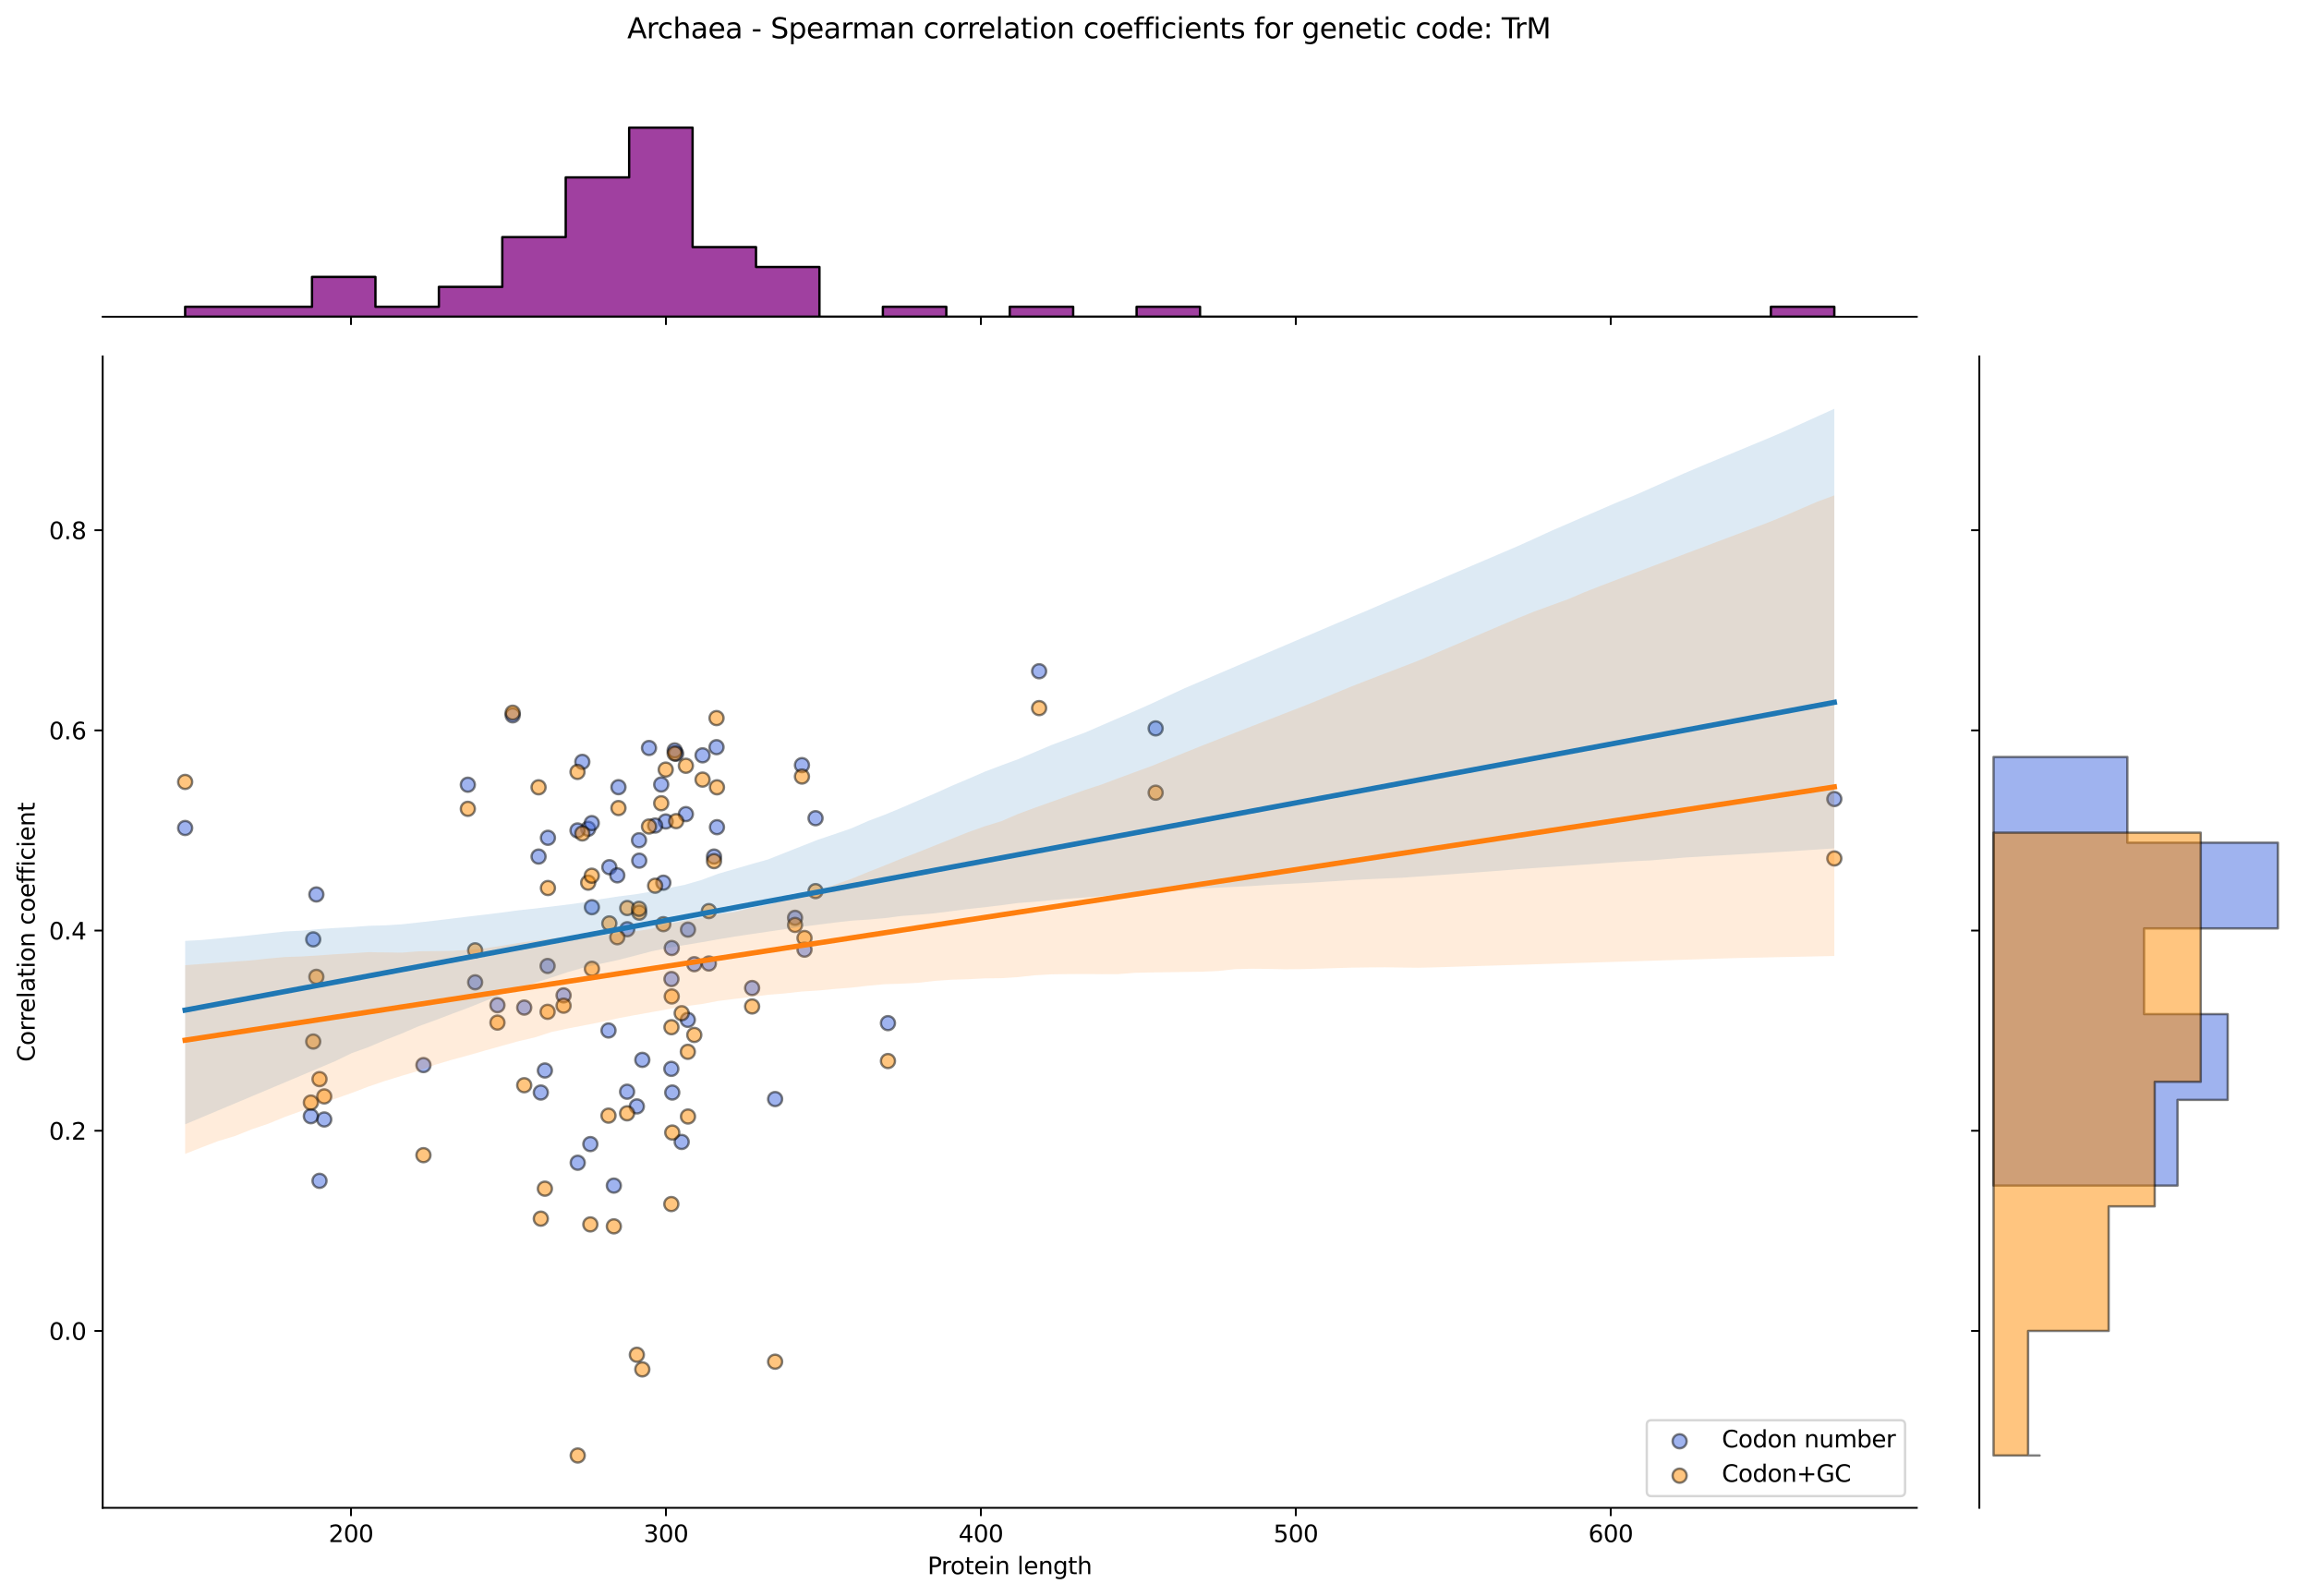 <?xml version="1.0" encoding="utf-8" standalone="no"?>
<!DOCTYPE svg PUBLIC "-//W3C//DTD SVG 1.1//EN"
  "http://www.w3.org/Graphics/SVG/1.1/DTD/svg11.dtd">
<svg xmlns:xlink="http://www.w3.org/1999/xlink" width="984.456pt" height="680.423pt" viewBox="0 0 984.456 680.423" xmlns="http://www.w3.org/2000/svg" version="1.1">
 <defs>
  <style type="text/css">*{stroke-linejoin: round; stroke-linecap: butt}</style>
 </defs>
 <g id="figure_1">
  <g id="patch_1">
   <path d="M 0 680.423 
L 984.456 680.423 
L 984.456 0 
L 0 0 
z
" style="fill: #ffffff"/>
  </g>
  <g id="axes_1">
   <g id="patch_2">
    <path d="M 43.781 642.867 
L 817.232 642.867 
L 817.232 151.966 
L 43.781 151.966 
z
" style="fill: #ffffff"/>
   </g>
   <g id="PathCollection_1">
    <defs>
     <path id="mc1f14115a0" d="M 0 3 
C 0.796 3 1.559 2.684 2.121 2.121 
C 2.684 1.559 3 0.796 3 0 
C 3 -0.796 2.684 -1.559 2.121 -2.121 
C 1.559 -2.684 0.796 -3 0 -3 
C -0.796 -3 -1.559 -2.684 -2.121 -2.121 
C -2.684 -1.559 -3 -0.796 -3 0 
C -3 0.796 -2.684 1.559 -2.121 2.121 
C -1.559 2.684 -0.796 3 0 3 
z
" style="stroke: #000000; stroke-opacity: 0.5"/>
    </defs>
    <g clip-path="url(#p88f292da12)">
     <use xlink:href="#mc1f14115a0" x="230.582" y="465.8" style="fill: #4169e1; fill-opacity: 0.5; stroke: #000000; stroke-opacity: 0.5"/>
     <use xlink:href="#mc1f14115a0" x="250.772" y="353.366" style="fill: #4169e1; fill-opacity: 0.5; stroke: #000000; stroke-opacity: 0.5"/>
     <use xlink:href="#mc1f14115a0" x="259.792" y="369.726" style="fill: #4169e1; fill-opacity: 0.5; stroke: #000000; stroke-opacity: 0.5"/>
     <use xlink:href="#mc1f14115a0" x="259.44" y="439.345" style="fill: #4169e1; fill-opacity: 0.5; stroke: #000000; stroke-opacity: 0.5"/>
     <use xlink:href="#mc1f14115a0" x="283.831" y="350.233" style="fill: #4169e1; fill-opacity: 0.5; stroke: #000000; stroke-opacity: 0.5"/>
     <use xlink:href="#mc1f14115a0" x="212.091" y="428.554" style="fill: #4169e1; fill-opacity: 0.5; stroke: #000000; stroke-opacity: 0.5"/>
     <use xlink:href="#mc1f14115a0" x="293.262" y="434.82" style="fill: #4169e1; fill-opacity: 0.5; stroke: #000000; stroke-opacity: 0.5"/>
     <use xlink:href="#mc1f14115a0" x="267.432" y="396.181" style="fill: #4169e1; fill-opacity: 0.5; stroke: #000000; stroke-opacity: 0.5"/>
     <use xlink:href="#mc1f14115a0" x="492.719" y="310.55" style="fill: #4169e1; fill-opacity: 0.5; stroke: #000000; stroke-opacity: 0.5"/>
     <use xlink:href="#mc1f14115a0" x="136.227" y="503.453" style="fill: #4169e1; fill-opacity: 0.5; stroke: #000000; stroke-opacity: 0.5"/>
     <use xlink:href="#mc1f14115a0" x="180.537" y="454.097" style="fill: #4169e1; fill-opacity: 0.5; stroke: #000000; stroke-opacity: 0.5"/>
     <use xlink:href="#mc1f14115a0" x="305.497" y="318.556" style="fill: #4169e1; fill-opacity: 0.5; stroke: #000000; stroke-opacity: 0.5"/>
     <use xlink:href="#mc1f14115a0" x="223.504" y="429.585" style="fill: #4169e1; fill-opacity: 0.5; stroke: #000000; stroke-opacity: 0.5"/>
     <use xlink:href="#mc1f14115a0" x="246.318" y="495.736" style="fill: #4169e1; fill-opacity: 0.5; stroke: #000000; stroke-opacity: 0.5"/>
     <use xlink:href="#mc1f14115a0" x="286.228" y="455.706" style="fill: #4169e1; fill-opacity: 0.5; stroke: #000000; stroke-opacity: 0.5"/>
     <use xlink:href="#mc1f14115a0" x="248.277" y="324.822" style="fill: #4169e1; fill-opacity: 0.5; stroke: #000000; stroke-opacity: 0.5"/>
     <use xlink:href="#mc1f14115a0" x="232.315" y="456.402" style="fill: #4169e1; fill-opacity: 0.5; stroke: #000000; stroke-opacity: 0.5"/>
     <use xlink:href="#mc1f14115a0" x="347.715" y="348.84" style="fill: #4169e1; fill-opacity: 0.5; stroke: #000000; stroke-opacity: 0.5"/>
     <use xlink:href="#mc1f14115a0" x="229.621" y="365.201" style="fill: #4169e1; fill-opacity: 0.5; stroke: #000000; stroke-opacity: 0.5"/>
     <use xlink:href="#mc1f14115a0" x="261.722" y="505.483" style="fill: #4169e1; fill-opacity: 0.5; stroke: #000000; stroke-opacity: 0.5"/>
     <use xlink:href="#mc1f14115a0" x="292.43" y="347.1" style="fill: #4169e1; fill-opacity: 0.5; stroke: #000000; stroke-opacity: 0.5"/>
     <use xlink:href="#mc1f14115a0" x="263.685" y="335.613" style="fill: #4169e1; fill-opacity: 0.5; stroke: #000000; stroke-opacity: 0.5"/>
     <use xlink:href="#mc1f14115a0" x="252.362" y="386.783" style="fill: #4169e1; fill-opacity: 0.5; stroke: #000000; stroke-opacity: 0.5"/>
     <use xlink:href="#mc1f14115a0" x="267.366" y="465.452" style="fill: #4169e1; fill-opacity: 0.5; stroke: #000000; stroke-opacity: 0.5"/>
     <use xlink:href="#mc1f14115a0" x="443.039" y="286.183" style="fill: #4169e1; fill-opacity: 0.5; stroke: #000000; stroke-opacity: 0.5"/>
     <use xlink:href="#mc1f14115a0" x="272.546" y="366.941" style="fill: #4169e1; fill-opacity: 0.5; stroke: #000000; stroke-opacity: 0.5"/>
     <use xlink:href="#mc1f14115a0" x="282.823" y="376.34" style="fill: #4169e1; fill-opacity: 0.5; stroke: #000000; stroke-opacity: 0.5"/>
     <use xlink:href="#mc1f14115a0" x="134.885" y="381.351" style="fill: #4169e1; fill-opacity: 0.5; stroke: #000000; stroke-opacity: 0.5"/>
     <use xlink:href="#mc1f14115a0" x="338.978" y="391.308" style="fill: #4169e1; fill-opacity: 0.5; stroke: #000000; stroke-opacity: 0.5"/>
     <use xlink:href="#mc1f14115a0" x="252.301" y="350.929" style="fill: #4169e1; fill-opacity: 0.5; stroke: #000000; stroke-opacity: 0.5"/>
     <use xlink:href="#mc1f14115a0" x="782.075" y="340.664" style="fill: #4169e1; fill-opacity: 0.5; stroke: #000000; stroke-opacity: 0.5"/>
     <use xlink:href="#mc1f14115a0" x="78.938" y="353.018" style="fill: #4169e1; fill-opacity: 0.5; stroke: #000000; stroke-opacity: 0.5"/>
     <use xlink:href="#mc1f14115a0" x="272.454" y="358.239" style="fill: #4169e1; fill-opacity: 0.5; stroke: #000000; stroke-opacity: 0.5"/>
     <use xlink:href="#mc1f14115a0" x="286.623" y="465.8" style="fill: #4169e1; fill-opacity: 0.5; stroke: #000000; stroke-opacity: 0.5"/>
     <use xlink:href="#mc1f14115a0" x="263.188" y="373.207" style="fill: #4169e1; fill-opacity: 0.5; stroke: #000000; stroke-opacity: 0.5"/>
     <use xlink:href="#mc1f14115a0" x="304.423" y="365.201" style="fill: #4169e1; fill-opacity: 0.5; stroke: #000000; stroke-opacity: 0.5"/>
     <use xlink:href="#mc1f14115a0" x="240.288" y="424.377" style="fill: #4169e1; fill-opacity: 0.5; stroke: #000000; stroke-opacity: 0.5"/>
     <use xlink:href="#mc1f14115a0" x="305.686" y="352.669" style="fill: #4169e1; fill-opacity: 0.5; stroke: #000000; stroke-opacity: 0.5"/>
     <use xlink:href="#mc1f14115a0" x="288.281" y="321.341" style="fill: #4169e1; fill-opacity: 0.5; stroke: #000000; stroke-opacity: 0.5"/>
     <use xlink:href="#mc1f14115a0" x="133.542" y="400.504" style="fill: #4169e1; fill-opacity: 0.5; stroke: #000000; stroke-opacity: 0.5"/>
     <use xlink:href="#mc1f14115a0" x="199.469" y="334.568" style="fill: #4169e1; fill-opacity: 0.5; stroke: #000000; stroke-opacity: 0.5"/>
     <use xlink:href="#mc1f14115a0" x="202.582" y="418.807" style="fill: #4169e1; fill-opacity: 0.5; stroke: #000000; stroke-opacity: 0.5"/>
     <use xlink:href="#mc1f14115a0" x="276.706" y="318.904" style="fill: #4169e1; fill-opacity: 0.5; stroke: #000000; stroke-opacity: 0.5"/>
     <use xlink:href="#mc1f14115a0" x="273.854" y="451.877" style="fill: #4169e1; fill-opacity: 0.5; stroke: #000000; stroke-opacity: 0.5"/>
     <use xlink:href="#mc1f14115a0" x="378.588" y="436.212" style="fill: #4169e1; fill-opacity: 0.5; stroke: #000000; stroke-opacity: 0.5"/>
     <use xlink:href="#mc1f14115a0" x="286.399" y="404.187" style="fill: #4169e1; fill-opacity: 0.5; stroke: #000000; stroke-opacity: 0.5"/>
     <use xlink:href="#mc1f14115a0" x="281.912" y="334.481" style="fill: #4169e1; fill-opacity: 0.5; stroke: #000000; stroke-opacity: 0.5"/>
     <use xlink:href="#mc1f14115a0" x="320.668" y="421.244" style="fill: #4169e1; fill-opacity: 0.5; stroke: #000000; stroke-opacity: 0.5"/>
     <use xlink:href="#mc1f14115a0" x="246.223" y="354.062" style="fill: #4169e1; fill-opacity: 0.5; stroke: #000000; stroke-opacity: 0.5"/>
     <use xlink:href="#mc1f14115a0" x="233.612" y="357.195" style="fill: #4169e1; fill-opacity: 0.5; stroke: #000000; stroke-opacity: 0.5"/>
     <use xlink:href="#mc1f14115a0" x="341.918" y="326.214" style="fill: #4169e1; fill-opacity: 0.5; stroke: #000000; stroke-opacity: 0.5"/>
     <use xlink:href="#mc1f14115a0" x="286.278" y="417.415" style="fill: #4169e1; fill-opacity: 0.5; stroke: #000000; stroke-opacity: 0.5"/>
     <use xlink:href="#mc1f14115a0" x="330.474" y="468.585" style="fill: #4169e1; fill-opacity: 0.5; stroke: #000000; stroke-opacity: 0.5"/>
     <use xlink:href="#mc1f14115a0" x="138.242" y="477.287" style="fill: #4169e1; fill-opacity: 0.5; stroke: #000000; stroke-opacity: 0.5"/>
     <use xlink:href="#mc1f14115a0" x="132.535" y="475.895" style="fill: #4169e1; fill-opacity: 0.5; stroke: #000000; stroke-opacity: 0.5"/>
     <use xlink:href="#mc1f14115a0" x="343.006" y="404.884" style="fill: #4169e1; fill-opacity: 0.5; stroke: #000000; stroke-opacity: 0.5"/>
     <use xlink:href="#mc1f14115a0" x="271.528" y="471.718" style="fill: #4169e1; fill-opacity: 0.5; stroke: #000000; stroke-opacity: 0.5"/>
     <use xlink:href="#mc1f14115a0" x="293.326" y="396.362" style="fill: #4169e1; fill-opacity: 0.5; stroke: #000000; stroke-opacity: 0.5"/>
     <use xlink:href="#mc1f14115a0" x="302.232" y="410.801" style="fill: #4169e1; fill-opacity: 0.5; stroke: #000000; stroke-opacity: 0.5"/>
     <use xlink:href="#mc1f14115a0" x="299.536" y="322.037" style="fill: #4169e1; fill-opacity: 0.5; stroke: #000000; stroke-opacity: 0.5"/>
     <use xlink:href="#mc1f14115a0" x="233.474" y="411.846" style="fill: #4169e1; fill-opacity: 0.5; stroke: #000000; stroke-opacity: 0.5"/>
     <use xlink:href="#mc1f14115a0" x="296.011" y="411.083" style="fill: #4169e1; fill-opacity: 0.5; stroke: #000000; stroke-opacity: 0.5"/>
     <use xlink:href="#mc1f14115a0" x="218.581" y="304.98" style="fill: #4169e1; fill-opacity: 0.5; stroke: #000000; stroke-opacity: 0.5"/>
     <use xlink:href="#mc1f14115a0" x="279.323" y="351.973" style="fill: #4169e1; fill-opacity: 0.5; stroke: #000000; stroke-opacity: 0.5"/>
     <use xlink:href="#mc1f14115a0" x="287.651" y="319.948" style="fill: #4169e1; fill-opacity: 0.5; stroke: #000000; stroke-opacity: 0.5"/>
     <use xlink:href="#mc1f14115a0" x="251.701" y="487.778" style="fill: #4169e1; fill-opacity: 0.5; stroke: #000000; stroke-opacity: 0.5"/>
     <use xlink:href="#mc1f14115a0" x="290.64" y="486.874" style="fill: #4169e1; fill-opacity: 0.5; stroke: #000000; stroke-opacity: 0.5"/>
    </g>
   </g>
   <g id="PathCollection_2">
    <defs>
     <path id="m9c358e00e1" d="M 0 3 
C 0.796 3 1.559 2.684 2.121 2.121 
C 2.684 1.559 3 0.796 3 0 
C 3 -0.796 2.684 -1.559 2.121 -2.121 
C 1.559 -2.684 0.796 -3 0 -3 
C -0.796 -3 -1.559 -2.684 -2.121 -2.121 
C -2.684 -1.559 -3 -0.796 -3 0 
C -3 0.796 -2.684 1.559 -2.121 2.121 
C -1.559 2.684 -0.796 3 0 3 
z
" style="stroke: #000000; stroke-opacity: 0.5"/>
    </defs>
    <g clip-path="url(#p88f292da12)">
     <use xlink:href="#m9c358e00e1" x="230.582" y="519.58" style="fill: #ff8c00; fill-opacity: 0.5; stroke: #000000; stroke-opacity: 0.5"/>
     <use xlink:href="#m9c358e00e1" x="250.772" y="376.318" style="fill: #ff8c00; fill-opacity: 0.5; stroke: #000000; stroke-opacity: 0.5"/>
     <use xlink:href="#m9c358e00e1" x="259.792" y="393.693" style="fill: #ff8c00; fill-opacity: 0.5; stroke: #000000; stroke-opacity: 0.5"/>
     <use xlink:href="#m9c358e00e1" x="259.44" y="475.651" style="fill: #ff8c00; fill-opacity: 0.5; stroke: #000000; stroke-opacity: 0.5"/>
     <use xlink:href="#m9c358e00e1" x="283.831" y="328.126" style="fill: #ff8c00; fill-opacity: 0.5; stroke: #000000; stroke-opacity: 0.5"/>
     <use xlink:href="#m9c358e00e1" x="212.091" y="435.983" style="fill: #ff8c00; fill-opacity: 0.5; stroke: #000000; stroke-opacity: 0.5"/>
     <use xlink:href="#m9c358e00e1" x="293.262" y="448.441" style="fill: #ff8c00; fill-opacity: 0.5; stroke: #000000; stroke-opacity: 0.5"/>
     <use xlink:href="#m9c358e00e1" x="267.432" y="387.136" style="fill: #ff8c00; fill-opacity: 0.5; stroke: #000000; stroke-opacity: 0.5"/>
     <use xlink:href="#m9c358e00e1" x="492.719" y="337.961" style="fill: #ff8c00; fill-opacity: 0.5; stroke: #000000; stroke-opacity: 0.5"/>
     <use xlink:href="#m9c358e00e1" x="136.227" y="460.085" style="fill: #ff8c00; fill-opacity: 0.5; stroke: #000000; stroke-opacity: 0.5"/>
     <use xlink:href="#m9c358e00e1" x="180.537" y="492.506" style="fill: #ff8c00; fill-opacity: 0.5; stroke: #000000; stroke-opacity: 0.5"/>
     <use xlink:href="#m9c358e00e1" x="305.497" y="306.161" style="fill: #ff8c00; fill-opacity: 0.5; stroke: #000000; stroke-opacity: 0.5"/>
     <use xlink:href="#m9c358e00e1" x="223.504" y="462.686" style="fill: #ff8c00; fill-opacity: 0.5; stroke: #000000; stroke-opacity: 0.5"/>
     <use xlink:href="#m9c358e00e1" x="246.318" y="620.553" style="fill: #ff8c00; fill-opacity: 0.5; stroke: #000000; stroke-opacity: 0.5"/>
     <use xlink:href="#m9c358e00e1" x="286.228" y="513.352" style="fill: #ff8c00; fill-opacity: 0.5; stroke: #000000; stroke-opacity: 0.5"/>
     <use xlink:href="#m9c358e00e1" x="248.277" y="355.336" style="fill: #ff8c00; fill-opacity: 0.5; stroke: #000000; stroke-opacity: 0.5"/>
     <use xlink:href="#m9c358e00e1" x="232.315" y="506.795" style="fill: #ff8c00; fill-opacity: 0.5; stroke: #000000; stroke-opacity: 0.5"/>
     <use xlink:href="#m9c358e00e1" x="347.715" y="379.924" style="fill: #ff8c00; fill-opacity: 0.5; stroke: #000000; stroke-opacity: 0.5"/>
     <use xlink:href="#m9c358e00e1" x="229.621" y="335.666" style="fill: #ff8c00; fill-opacity: 0.5; stroke: #000000; stroke-opacity: 0.5"/>
     <use xlink:href="#m9c358e00e1" x="261.722" y="522.859" style="fill: #ff8c00; fill-opacity: 0.5; stroke: #000000; stroke-opacity: 0.5"/>
     <use xlink:href="#m9c358e00e1" x="292.43" y="326.487" style="fill: #ff8c00; fill-opacity: 0.5; stroke: #000000; stroke-opacity: 0.5"/>
     <use xlink:href="#m9c358e00e1" x="263.685" y="344.518" style="fill: #ff8c00; fill-opacity: 0.5; stroke: #000000; stroke-opacity: 0.5"/>
     <use xlink:href="#m9c358e00e1" x="252.362" y="413.035" style="fill: #ff8c00; fill-opacity: 0.5; stroke: #000000; stroke-opacity: 0.5"/>
     <use xlink:href="#m9c358e00e1" x="267.366" y="474.667" style="fill: #ff8c00; fill-opacity: 0.5; stroke: #000000; stroke-opacity: 0.5"/>
     <use xlink:href="#m9c358e00e1" x="443.039" y="301.9" style="fill: #ff8c00; fill-opacity: 0.5; stroke: #000000; stroke-opacity: 0.5"/>
     <use xlink:href="#m9c358e00e1" x="272.546" y="389.103" style="fill: #ff8c00; fill-opacity: 0.5; stroke: #000000; stroke-opacity: 0.5"/>
     <use xlink:href="#m9c358e00e1" x="282.823" y="394.021" style="fill: #ff8c00; fill-opacity: 0.5; stroke: #000000; stroke-opacity: 0.5"/>
     <use xlink:href="#m9c358e00e1" x="134.885" y="416.471" style="fill: #ff8c00; fill-opacity: 0.5; stroke: #000000; stroke-opacity: 0.5"/>
     <use xlink:href="#m9c358e00e1" x="338.978" y="394.348" style="fill: #ff8c00; fill-opacity: 0.5; stroke: #000000; stroke-opacity: 0.5"/>
     <use xlink:href="#m9c358e00e1" x="252.301" y="373.367" style="fill: #ff8c00; fill-opacity: 0.5; stroke: #000000; stroke-opacity: 0.5"/>
     <use xlink:href="#m9c358e00e1" x="782.075" y="366.003" style="fill: #ff8c00; fill-opacity: 0.5; stroke: #000000; stroke-opacity: 0.5"/>
     <use xlink:href="#m9c358e00e1" x="78.938" y="333.371" style="fill: #ff8c00; fill-opacity: 0.5; stroke: #000000; stroke-opacity: 0.5"/>
     <use xlink:href="#m9c358e00e1" x="272.454" y="387.464" style="fill: #ff8c00; fill-opacity: 0.5; stroke: #000000; stroke-opacity: 0.5"/>
     <use xlink:href="#m9c358e00e1" x="286.623" y="482.863" style="fill: #ff8c00; fill-opacity: 0.5; stroke: #000000; stroke-opacity: 0.5"/>
     <use xlink:href="#m9c358e00e1" x="263.188" y="399.594" style="fill: #ff8c00; fill-opacity: 0.5; stroke: #000000; stroke-opacity: 0.5"/>
     <use xlink:href="#m9c358e00e1" x="304.423" y="367.138" style="fill: #ff8c00; fill-opacity: 0.5; stroke: #000000; stroke-opacity: 0.5"/>
     <use xlink:href="#m9c358e00e1" x="240.288" y="428.771" style="fill: #ff8c00; fill-opacity: 0.5; stroke: #000000; stroke-opacity: 0.5"/>
     <use xlink:href="#m9c358e00e1" x="305.686" y="335.666" style="fill: #ff8c00; fill-opacity: 0.5; stroke: #000000; stroke-opacity: 0.5"/>
     <use xlink:href="#m9c358e00e1" x="288.281" y="350.091" style="fill: #ff8c00; fill-opacity: 0.5; stroke: #000000; stroke-opacity: 0.5"/>
     <use xlink:href="#m9c358e00e1" x="133.542" y="444.064" style="fill: #ff8c00; fill-opacity: 0.5; stroke: #000000; stroke-opacity: 0.5"/>
     <use xlink:href="#m9c358e00e1" x="199.469" y="344.846" style="fill: #ff8c00; fill-opacity: 0.5; stroke: #000000; stroke-opacity: 0.5"/>
     <use xlink:href="#m9c358e00e1" x="202.582" y="405.167" style="fill: #ff8c00; fill-opacity: 0.5; stroke: #000000; stroke-opacity: 0.5"/>
     <use xlink:href="#m9c358e00e1" x="276.706" y="352.386" style="fill: #ff8c00; fill-opacity: 0.5; stroke: #000000; stroke-opacity: 0.5"/>
     <use xlink:href="#m9c358e00e1" x="273.854" y="583.836" style="fill: #ff8c00; fill-opacity: 0.5; stroke: #000000; stroke-opacity: 0.5"/>
     <use xlink:href="#m9c358e00e1" x="378.588" y="452.375" style="fill: #ff8c00; fill-opacity: 0.5; stroke: #000000; stroke-opacity: 0.5"/>
     <use xlink:href="#m9c358e00e1" x="286.399" y="424.837" style="fill: #ff8c00; fill-opacity: 0.5; stroke: #000000; stroke-opacity: 0.5"/>
     <use xlink:href="#m9c358e00e1" x="281.912" y="342.466" style="fill: #ff8c00; fill-opacity: 0.5; stroke: #000000; stroke-opacity: 0.5"/>
     <use xlink:href="#m9c358e00e1" x="320.668" y="429.099" style="fill: #ff8c00; fill-opacity: 0.5; stroke: #000000; stroke-opacity: 0.5"/>
     <use xlink:href="#m9c358e00e1" x="246.223" y="329.11" style="fill: #ff8c00; fill-opacity: 0.5; stroke: #000000; stroke-opacity: 0.5"/>
     <use xlink:href="#m9c358e00e1" x="233.612" y="378.612" style="fill: #ff8c00; fill-opacity: 0.5; stroke: #000000; stroke-opacity: 0.5"/>
     <use xlink:href="#m9c358e00e1" x="341.918" y="331.077" style="fill: #ff8c00; fill-opacity: 0.5; stroke: #000000; stroke-opacity: 0.5"/>
     <use xlink:href="#m9c358e00e1" x="286.278" y="437.95" style="fill: #ff8c00; fill-opacity: 0.5; stroke: #000000; stroke-opacity: 0.5"/>
     <use xlink:href="#m9c358e00e1" x="330.474" y="580.557" style="fill: #ff8c00; fill-opacity: 0.5; stroke: #000000; stroke-opacity: 0.5"/>
     <use xlink:href="#m9c358e00e1" x="138.242" y="467.455" style="fill: #ff8c00; fill-opacity: 0.5; stroke: #000000; stroke-opacity: 0.5"/>
     <use xlink:href="#m9c358e00e1" x="132.535" y="470.078" style="fill: #ff8c00; fill-opacity: 0.5; stroke: #000000; stroke-opacity: 0.5"/>
     <use xlink:href="#m9c358e00e1" x="343.006" y="399.922" style="fill: #ff8c00; fill-opacity: 0.5; stroke: #000000; stroke-opacity: 0.5"/>
     <use xlink:href="#m9c358e00e1" x="271.528" y="577.607" style="fill: #ff8c00; fill-opacity: 0.5; stroke: #000000; stroke-opacity: 0.5"/>
     <use xlink:href="#m9c358e00e1" x="293.326" y="476.031" style="fill: #ff8c00; fill-opacity: 0.5; stroke: #000000; stroke-opacity: 0.5"/>
     <use xlink:href="#m9c358e00e1" x="302.232" y="388.447" style="fill: #ff8c00; fill-opacity: 0.5; stroke: #000000; stroke-opacity: 0.5"/>
     <use xlink:href="#m9c358e00e1" x="299.536" y="332.388" style="fill: #ff8c00; fill-opacity: 0.5; stroke: #000000; stroke-opacity: 0.5"/>
     <use xlink:href="#m9c358e00e1" x="233.474" y="431.393" style="fill: #ff8c00; fill-opacity: 0.5; stroke: #000000; stroke-opacity: 0.5"/>
     <use xlink:href="#m9c358e00e1" x="296.011" y="441.245" style="fill: #ff8c00; fill-opacity: 0.5; stroke: #000000; stroke-opacity: 0.5"/>
     <use xlink:href="#m9c358e00e1" x="218.581" y="303.867" style="fill: #ff8c00; fill-opacity: 0.5; stroke: #000000; stroke-opacity: 0.5"/>
     <use xlink:href="#m9c358e00e1" x="279.323" y="377.629" style="fill: #ff8c00; fill-opacity: 0.5; stroke: #000000; stroke-opacity: 0.5"/>
     <use xlink:href="#m9c358e00e1" x="287.651" y="321.242" style="fill: #ff8c00; fill-opacity: 0.5; stroke: #000000; stroke-opacity: 0.5"/>
     <use xlink:href="#m9c358e00e1" x="251.701" y="522.032" style="fill: #ff8c00; fill-opacity: 0.5; stroke: #000000; stroke-opacity: 0.5"/>
     <use xlink:href="#m9c358e00e1" x="290.64" y="431.98" style="fill: #ff8c00; fill-opacity: 0.5; stroke: #000000; stroke-opacity: 0.5"/>
    </g>
   </g>
   <g id="PolyCollection_1">
    <path d="M 78.938 401.153 
L 78.938 479.358 
L 86.04 476.371 
L 93.143 473.385 
L 100.245 470.399 
L 107.348 467.413 
L 114.45 464.427 
L 121.552 461.441 
L 128.655 458.448 
L 135.757 455.448 
L 142.86 452.453 
L 149.962 449.006 
L 157.064 446.463 
L 164.167 443.429 
L 171.269 440.649 
L 178.372 437.585 
L 185.474 435.005 
L 192.576 432.298 
L 199.679 429.649 
L 206.781 426.801 
L 213.884 423.979 
L 220.986 421.159 
L 228.088 419.032 
L 235.191 416.747 
L 242.293 414.384 
L 249.396 412.373 
L 256.498 410.821 
L 263.6 409.279 
L 270.703 407.457 
L 277.805 405.585 
L 284.908 404.133 
L 292.01 402.908 
L 299.112 401.74 
L 306.215 400.488 
L 313.317 399.296 
L 320.419 398.243 
L 327.522 397.2 
L 334.624 396.148 
L 341.727 395.144 
L 348.829 394.243 
L 355.931 393.329 
L 363.034 392.52 
L 370.136 392.073 
L 377.239 391.445 
L 384.341 390.53 
L 391.443 390.009 
L 398.546 389.371 
L 405.648 388.471 
L 412.751 387.566 
L 419.853 386.804 
L 426.955 385.95 
L 434.058 384.99 
L 441.16 384.47 
L 448.263 383.812 
L 455.365 383.162 
L 462.467 382.674 
L 469.57 382.084 
L 476.672 381.605 
L 483.775 381.126 
L 490.877 380.647 
L 497.979 380.109 
L 505.082 379.283 
L 512.184 378.786 
L 519.287 378.449 
L 526.389 378.111 
L 533.491 377.768 
L 540.594 377.293 
L 547.696 376.897 
L 554.799 376.569 
L 561.901 376.145 
L 569.003 375.683 
L 576.106 375.221 
L 583.208 374.848 
L 590.31 374.547 
L 597.413 374.247 
L 604.515 373.741 
L 611.618 373.235 
L 618.72 372.728 
L 625.822 372.212 
L 632.925 371.696 
L 640.027 371.181 
L 647.13 370.592 
L 654.232 370.09 
L 661.334 369.623 
L 668.437 369.134 
L 675.539 368.623 
L 682.642 368.113 
L 689.744 367.603 
L 696.846 367.16 
L 703.949 366.829 
L 711.051 366.205 
L 718.154 365.62 
L 725.256 365.205 
L 732.358 364.789 
L 739.461 364.374 
L 746.563 363.958 
L 753.666 363.543 
L 760.768 363.104 
L 767.87 362.639 
L 774.973 362.175 
L 782.075 361.711 
L 782.075 174.279 
L 782.075 174.279 
L 774.973 177.493 
L 767.87 180.707 
L 760.768 183.922 
L 753.666 186.96 
L 746.563 189.908 
L 739.461 192.857 
L 732.358 195.805 
L 725.256 198.754 
L 718.154 201.777 
L 711.051 204.92 
L 703.949 208.069 
L 696.846 211.219 
L 689.744 214.067 
L 682.642 217.132 
L 675.539 220.203 
L 668.437 223.281 
L 661.334 226.36 
L 654.232 229.619 
L 647.13 232.831 
L 640.027 235.861 
L 632.925 238.892 
L 625.822 241.922 
L 618.72 244.953 
L 611.618 247.983 
L 604.515 251.014 
L 597.413 254.044 
L 590.31 257.089 
L 583.208 260.161 
L 576.106 263.131 
L 569.003 266.151 
L 561.901 269.171 
L 554.799 272.191 
L 547.696 275.21 
L 540.594 278.244 
L 533.491 281.281 
L 526.389 284.317 
L 519.287 287.353 
L 512.184 290.39 
L 505.082 293.426 
L 497.979 296.708 
L 490.877 300.013 
L 483.775 303.166 
L 476.672 306.238 
L 469.57 309.31 
L 462.467 312.381 
L 455.365 315.002 
L 448.263 317.656 
L 441.16 320.67 
L 434.058 323.699 
L 426.955 326.305 
L 419.853 329.011 
L 412.751 332.089 
L 405.648 335.082 
L 398.546 338.308 
L 391.443 341.324 
L 384.341 344.404 
L 377.239 347.343 
L 370.136 350.018 
L 363.034 353.147 
L 355.931 355.589 
L 348.829 357.977 
L 341.727 360.775 
L 334.624 363.584 
L 327.522 366.412 
L 320.419 368.401 
L 313.317 370.475 
L 306.215 372.526 
L 299.112 375.176 
L 292.01 377.232 
L 284.908 378.653 
L 277.805 380.156 
L 270.703 381.314 
L 263.6 382.214 
L 256.498 383.297 
L 249.396 384.654 
L 242.293 385.628 
L 235.191 386.501 
L 228.088 387.359 
L 220.986 388.114 
L 213.884 389.075 
L 206.781 389.939 
L 199.679 390.773 
L 192.576 391.646 
L 185.474 392.511 
L 178.372 393.305 
L 171.269 394.079 
L 164.167 394.522 
L 157.064 394.723 
L 149.962 395.275 
L 142.86 395.654 
L 135.757 396.124 
L 128.655 396.785 
L 121.552 397.133 
L 114.45 397.913 
L 107.348 398.703 
L 100.245 399.437 
L 93.143 400.107 
L 86.04 400.781 
L 78.938 401.153 
z
" clip-path="url(#p88f292da12)" style="fill: #1f77b4; fill-opacity: 0.15"/>
   </g>
   <g id="PolyCollection_2">
    <path d="M 78.938 411.514 
L 78.938 491.963 
L 86.04 489.17 
L 93.143 486.454 
L 100.245 484.331 
L 107.348 481.476 
L 114.45 479.076 
L 121.552 476.163 
L 128.655 473.596 
L 135.757 471.021 
L 142.86 468.476 
L 149.962 465.98 
L 157.064 463.275 
L 164.167 460.851 
L 171.269 458.666 
L 178.372 456.578 
L 185.474 453.978 
L 192.576 451.868 
L 199.679 449.943 
L 206.781 447.902 
L 213.884 445.915 
L 220.986 443.931 
L 228.088 442.283 
L 235.191 439.969 
L 242.293 438.472 
L 249.396 437.093 
L 256.498 435.703 
L 263.6 434.125 
L 270.703 432.792 
L 277.805 431.527 
L 284.908 430.252 
L 292.01 429.008 
L 299.112 428.1 
L 306.215 426.759 
L 313.317 425.873 
L 320.419 425.017 
L 327.522 424.107 
L 334.624 423.558 
L 341.727 422.746 
L 348.829 422.307 
L 355.931 421.63 
L 363.034 421.074 
L 370.136 420.265 
L 377.239 419.609 
L 384.341 419.4 
L 391.443 419.02 
L 398.546 418.196 
L 405.648 417.697 
L 412.751 417.494 
L 419.853 417.126 
L 426.955 417.047 
L 434.058 416.589 
L 441.16 415.818 
L 448.263 415.415 
L 455.365 415.314 
L 462.467 415.272 
L 469.57 415.35 
L 476.672 415.333 
L 483.775 414.759 
L 490.877 414.603 
L 497.979 414.5 
L 505.082 414.397 
L 512.184 414.294 
L 519.287 413.988 
L 526.389 413.219 
L 533.491 413.022 
L 540.594 413.087 
L 547.696 413.263 
L 554.799 413.194 
L 561.901 412.988 
L 569.003 412.777 
L 576.106 412.565 
L 583.208 412.462 
L 590.31 412.405 
L 597.413 412.502 
L 604.515 412.6 
L 611.618 412.438 
L 618.72 412.218 
L 625.822 411.998 
L 632.925 411.782 
L 640.027 411.568 
L 647.13 411.355 
L 654.232 411.137 
L 661.334 410.919 
L 668.437 410.701 
L 675.539 410.483 
L 682.642 410.265 
L 689.744 410.047 
L 696.846 409.828 
L 703.949 409.61 
L 711.051 409.392 
L 718.154 409.174 
L 725.256 408.956 
L 732.358 408.717 
L 739.461 408.49 
L 746.563 408.339 
L 753.666 408.189 
L 760.768 408.039 
L 767.87 407.889 
L 774.973 407.739 
L 782.075 407.589 
L 782.075 211.21 
L 782.075 211.21 
L 774.973 213.838 
L 767.87 216.897 
L 760.768 219.955 
L 753.666 222.845 
L 746.563 225.526 
L 739.461 228.207 
L 732.358 230.887 
L 725.256 233.568 
L 718.154 236.254 
L 711.051 238.941 
L 703.949 241.628 
L 696.846 244.315 
L 689.744 247.005 
L 682.642 249.696 
L 675.539 252.499 
L 668.437 255.509 
L 661.334 258.105 
L 654.232 260.688 
L 647.13 263.556 
L 640.027 266.563 
L 632.925 269.601 
L 625.822 272.64 
L 618.72 275.68 
L 611.618 278.72 
L 604.515 281.76 
L 597.413 284.484 
L 590.31 287.208 
L 583.208 289.932 
L 576.106 292.712 
L 569.003 295.644 
L 561.901 298.576 
L 554.799 301.417 
L 547.696 304.184 
L 540.594 306.951 
L 533.491 309.718 
L 526.389 312.485 
L 519.287 315.252 
L 512.184 318.032 
L 505.082 320.897 
L 497.979 323.761 
L 490.877 326.626 
L 483.775 329.233 
L 476.672 331.838 
L 469.57 334.514 
L 462.467 336.822 
L 455.365 339.343 
L 448.263 341.873 
L 441.16 344.406 
L 434.058 347.022 
L 426.955 350.113 
L 419.853 352.284 
L 412.751 354.823 
L 405.648 357.65 
L 398.546 360.487 
L 391.443 363.322 
L 384.341 366.049 
L 377.239 368.974 
L 370.136 371.775 
L 363.034 374.686 
L 355.931 377.18 
L 348.829 379.634 
L 341.727 380.907 
L 334.624 383.599 
L 327.522 385.768 
L 320.419 387.025 
L 313.317 388.819 
L 306.215 389.733 
L 299.112 391.376 
L 292.01 392.599 
L 284.908 393.887 
L 277.805 395.96 
L 270.703 397.113 
L 263.6 398.074 
L 256.498 398.73 
L 249.396 399.342 
L 242.293 399.562 
L 235.191 400.131 
L 228.088 401.041 
L 220.986 402.049 
L 213.884 403.227 
L 206.781 404.307 
L 199.679 404.988 
L 192.576 405.409 
L 185.474 405.508 
L 178.372 405.602 
L 171.269 406.161 
L 164.167 406.059 
L 157.064 405.95 
L 149.962 406.449 
L 142.86 406.837 
L 135.757 407.355 
L 128.655 407.797 
L 121.552 408.022 
L 114.45 408.666 
L 107.348 409.442 
L 100.245 409.954 
L 93.143 410.474 
L 86.04 410.994 
L 78.938 411.514 
z
" clip-path="url(#p88f292da12)" style="fill: #ff7f0e; fill-opacity: 0.15"/>
   </g>
   <g id="matplotlib.axis_1">
    <g id="xtick_1">
     <g id="line2d_1">
      <defs>
       <path id="mdf1a811344" d="M 0 0 
L 0 3.5 
" style="stroke: #000000; stroke-width: 0.8"/>
      </defs>
      <g>
       <use xlink:href="#mdf1a811344" x="149.655" y="642.867" style="stroke: #000000; stroke-width: 0.8"/>
      </g>
     </g>
     <g id="text_1">
      <!-- 200 -->
      <g transform="translate(140.111 657.465) scale(0.1 -0.1)">
       <defs>
        <path id="DejaVuSans-32" d="M 1228 531 
L 3431 531 
L 3431 0 
L 469 0 
L 469 531 
Q 828 903 1448 1529 
Q 2069 2156 2228 2338 
Q 2531 2678 2651 2914 
Q 2772 3150 2772 3378 
Q 2772 3750 2511 3984 
Q 2250 4219 1831 4219 
Q 1534 4219 1204 4116 
Q 875 4013 500 3803 
L 500 4441 
Q 881 4594 1212 4672 
Q 1544 4750 1819 4750 
Q 2544 4750 2975 4387 
Q 3406 4025 3406 3419 
Q 3406 3131 3298 2873 
Q 3191 2616 2906 2266 
Q 2828 2175 2409 1742 
Q 1991 1309 1228 531 
z
" transform="scale(0.016)"/>
        <path id="DejaVuSans-30" d="M 2034 4250 
Q 1547 4250 1301 3770 
Q 1056 3291 1056 2328 
Q 1056 1369 1301 889 
Q 1547 409 2034 409 
Q 2525 409 2770 889 
Q 3016 1369 3016 2328 
Q 3016 3291 2770 3770 
Q 2525 4250 2034 4250 
z
M 2034 4750 
Q 2819 4750 3233 4129 
Q 3647 3509 3647 2328 
Q 3647 1150 3233 529 
Q 2819 -91 2034 -91 
Q 1250 -91 836 529 
Q 422 1150 422 2328 
Q 422 3509 836 4129 
Q 1250 4750 2034 4750 
z
" transform="scale(0.016)"/>
       </defs>
       <use xlink:href="#DejaVuSans-32"/>
       <use xlink:href="#DejaVuSans-30" x="63.623"/>
       <use xlink:href="#DejaVuSans-30" x="127.246"/>
      </g>
     </g>
    </g>
    <g id="xtick_2">
     <g id="line2d_2">
      <g>
       <use xlink:href="#mdf1a811344" x="283.926" y="642.867" style="stroke: #000000; stroke-width: 0.8"/>
      </g>
     </g>
     <g id="text_2">
      <!-- 300 -->
      <g transform="translate(274.383 657.465) scale(0.1 -0.1)">
       <defs>
        <path id="DejaVuSans-33" d="M 2597 2516 
Q 3050 2419 3304 2112 
Q 3559 1806 3559 1356 
Q 3559 666 3084 287 
Q 2609 -91 1734 -91 
Q 1441 -91 1130 -33 
Q 819 25 488 141 
L 488 750 
Q 750 597 1062 519 
Q 1375 441 1716 441 
Q 2309 441 2620 675 
Q 2931 909 2931 1356 
Q 2931 1769 2642 2001 
Q 2353 2234 1838 2234 
L 1294 2234 
L 1294 2753 
L 1863 2753 
Q 2328 2753 2575 2939 
Q 2822 3125 2822 3475 
Q 2822 3834 2567 4026 
Q 2313 4219 1838 4219 
Q 1578 4219 1281 4162 
Q 984 4106 628 3988 
L 628 4550 
Q 988 4650 1302 4700 
Q 1616 4750 1894 4750 
Q 2613 4750 3031 4423 
Q 3450 4097 3450 3541 
Q 3450 3153 3228 2886 
Q 3006 2619 2597 2516 
z
" transform="scale(0.016)"/>
       </defs>
       <use xlink:href="#DejaVuSans-33"/>
       <use xlink:href="#DejaVuSans-30" x="63.623"/>
       <use xlink:href="#DejaVuSans-30" x="127.246"/>
      </g>
     </g>
    </g>
    <g id="xtick_3">
     <g id="line2d_3">
      <g>
       <use xlink:href="#mdf1a811344" x="418.198" y="642.867" style="stroke: #000000; stroke-width: 0.8"/>
      </g>
     </g>
     <g id="text_3">
      <!-- 400 -->
      <g transform="translate(408.655 657.465) scale(0.1 -0.1)">
       <defs>
        <path id="DejaVuSans-34" d="M 2419 4116 
L 825 1625 
L 2419 1625 
L 2419 4116 
z
M 2253 4666 
L 3047 4666 
L 3047 1625 
L 3713 1625 
L 3713 1100 
L 3047 1100 
L 3047 0 
L 2419 0 
L 2419 1100 
L 313 1100 
L 313 1709 
L 2253 4666 
z
" transform="scale(0.016)"/>
       </defs>
       <use xlink:href="#DejaVuSans-34"/>
       <use xlink:href="#DejaVuSans-30" x="63.623"/>
       <use xlink:href="#DejaVuSans-30" x="127.246"/>
      </g>
     </g>
    </g>
    <g id="xtick_4">
     <g id="line2d_4">
      <g>
       <use xlink:href="#mdf1a811344" x="552.47" y="642.867" style="stroke: #000000; stroke-width: 0.8"/>
      </g>
     </g>
     <g id="text_4">
      <!-- 500 -->
      <g transform="translate(542.926 657.465) scale(0.1 -0.1)">
       <defs>
        <path id="DejaVuSans-35" d="M 691 4666 
L 3169 4666 
L 3169 4134 
L 1269 4134 
L 1269 2991 
Q 1406 3038 1543 3061 
Q 1681 3084 1819 3084 
Q 2600 3084 3056 2656 
Q 3513 2228 3513 1497 
Q 3513 744 3044 326 
Q 2575 -91 1722 -91 
Q 1428 -91 1123 -41 
Q 819 9 494 109 
L 494 744 
Q 775 591 1075 516 
Q 1375 441 1709 441 
Q 2250 441 2565 725 
Q 2881 1009 2881 1497 
Q 2881 1984 2565 2268 
Q 2250 2553 1709 2553 
Q 1456 2553 1204 2497 
Q 953 2441 691 2322 
L 691 4666 
z
" transform="scale(0.016)"/>
       </defs>
       <use xlink:href="#DejaVuSans-35"/>
       <use xlink:href="#DejaVuSans-30" x="63.623"/>
       <use xlink:href="#DejaVuSans-30" x="127.246"/>
      </g>
     </g>
    </g>
    <g id="xtick_5">
     <g id="line2d_5">
      <g>
       <use xlink:href="#mdf1a811344" x="686.742" y="642.867" style="stroke: #000000; stroke-width: 0.8"/>
      </g>
     </g>
     <g id="text_5">
      <!-- 600 -->
      <g transform="translate(677.198 657.465) scale(0.1 -0.1)">
       <defs>
        <path id="DejaVuSans-36" d="M 2113 2584 
Q 1688 2584 1439 2293 
Q 1191 2003 1191 1497 
Q 1191 994 1439 701 
Q 1688 409 2113 409 
Q 2538 409 2786 701 
Q 3034 994 3034 1497 
Q 3034 2003 2786 2293 
Q 2538 2584 2113 2584 
z
M 3366 4563 
L 3366 3988 
Q 3128 4100 2886 4159 
Q 2644 4219 2406 4219 
Q 1781 4219 1451 3797 
Q 1122 3375 1075 2522 
Q 1259 2794 1537 2939 
Q 1816 3084 2150 3084 
Q 2853 3084 3261 2657 
Q 3669 2231 3669 1497 
Q 3669 778 3244 343 
Q 2819 -91 2113 -91 
Q 1303 -91 875 529 
Q 447 1150 447 2328 
Q 447 3434 972 4092 
Q 1497 4750 2381 4750 
Q 2619 4750 2861 4703 
Q 3103 4656 3366 4563 
z
" transform="scale(0.016)"/>
       </defs>
       <use xlink:href="#DejaVuSans-36"/>
       <use xlink:href="#DejaVuSans-30" x="63.623"/>
       <use xlink:href="#DejaVuSans-30" x="127.246"/>
      </g>
     </g>
    </g>
    <g id="text_6">
     <!-- Protein length -->
     <g transform="translate(395.456 671.143) scale(0.1 -0.1)">
      <defs>
       <path id="DejaVuSans-50" d="M 1259 4147 
L 1259 2394 
L 2053 2394 
Q 2494 2394 2734 2622 
Q 2975 2850 2975 3272 
Q 2975 3691 2734 3919 
Q 2494 4147 2053 4147 
L 1259 4147 
z
M 628 4666 
L 2053 4666 
Q 2838 4666 3239 4311 
Q 3641 3956 3641 3272 
Q 3641 2581 3239 2228 
Q 2838 1875 2053 1875 
L 1259 1875 
L 1259 0 
L 628 0 
L 628 4666 
z
" transform="scale(0.016)"/>
       <path id="DejaVuSans-72" d="M 2631 2963 
Q 2534 3019 2420 3045 
Q 2306 3072 2169 3072 
Q 1681 3072 1420 2755 
Q 1159 2438 1159 1844 
L 1159 0 
L 581 0 
L 581 3500 
L 1159 3500 
L 1159 2956 
Q 1341 3275 1631 3429 
Q 1922 3584 2338 3584 
Q 2397 3584 2469 3576 
Q 2541 3569 2628 3553 
L 2631 2963 
z
" transform="scale(0.016)"/>
       <path id="DejaVuSans-6f" d="M 1959 3097 
Q 1497 3097 1228 2736 
Q 959 2375 959 1747 
Q 959 1119 1226 758 
Q 1494 397 1959 397 
Q 2419 397 2687 759 
Q 2956 1122 2956 1747 
Q 2956 2369 2687 2733 
Q 2419 3097 1959 3097 
z
M 1959 3584 
Q 2709 3584 3137 3096 
Q 3566 2609 3566 1747 
Q 3566 888 3137 398 
Q 2709 -91 1959 -91 
Q 1206 -91 779 398 
Q 353 888 353 1747 
Q 353 2609 779 3096 
Q 1206 3584 1959 3584 
z
" transform="scale(0.016)"/>
       <path id="DejaVuSans-74" d="M 1172 4494 
L 1172 3500 
L 2356 3500 
L 2356 3053 
L 1172 3053 
L 1172 1153 
Q 1172 725 1289 603 
Q 1406 481 1766 481 
L 2356 481 
L 2356 0 
L 1766 0 
Q 1100 0 847 248 
Q 594 497 594 1153 
L 594 3053 
L 172 3053 
L 172 3500 
L 594 3500 
L 594 4494 
L 1172 4494 
z
" transform="scale(0.016)"/>
       <path id="DejaVuSans-65" d="M 3597 1894 
L 3597 1613 
L 953 1613 
Q 991 1019 1311 708 
Q 1631 397 2203 397 
Q 2534 397 2845 478 
Q 3156 559 3463 722 
L 3463 178 
Q 3153 47 2828 -22 
Q 2503 -91 2169 -91 
Q 1331 -91 842 396 
Q 353 884 353 1716 
Q 353 2575 817 3079 
Q 1281 3584 2069 3584 
Q 2775 3584 3186 3129 
Q 3597 2675 3597 1894 
z
M 3022 2063 
Q 3016 2534 2758 2815 
Q 2500 3097 2075 3097 
Q 1594 3097 1305 2825 
Q 1016 2553 972 2059 
L 3022 2063 
z
" transform="scale(0.016)"/>
       <path id="DejaVuSans-69" d="M 603 3500 
L 1178 3500 
L 1178 0 
L 603 0 
L 603 3500 
z
M 603 4863 
L 1178 4863 
L 1178 4134 
L 603 4134 
L 603 4863 
z
" transform="scale(0.016)"/>
       <path id="DejaVuSans-6e" d="M 3513 2113 
L 3513 0 
L 2938 0 
L 2938 2094 
Q 2938 2591 2744 2837 
Q 2550 3084 2163 3084 
Q 1697 3084 1428 2787 
Q 1159 2491 1159 1978 
L 1159 0 
L 581 0 
L 581 3500 
L 1159 3500 
L 1159 2956 
Q 1366 3272 1645 3428 
Q 1925 3584 2291 3584 
Q 2894 3584 3203 3211 
Q 3513 2838 3513 2113 
z
" transform="scale(0.016)"/>
       <path id="DejaVuSans-20" transform="scale(0.016)"/>
       <path id="DejaVuSans-6c" d="M 603 4863 
L 1178 4863 
L 1178 0 
L 603 0 
L 603 4863 
z
" transform="scale(0.016)"/>
       <path id="DejaVuSans-67" d="M 2906 1791 
Q 2906 2416 2648 2759 
Q 2391 3103 1925 3103 
Q 1463 3103 1205 2759 
Q 947 2416 947 1791 
Q 947 1169 1205 825 
Q 1463 481 1925 481 
Q 2391 481 2648 825 
Q 2906 1169 2906 1791 
z
M 3481 434 
Q 3481 -459 3084 -895 
Q 2688 -1331 1869 -1331 
Q 1566 -1331 1297 -1286 
Q 1028 -1241 775 -1147 
L 775 -588 
Q 1028 -725 1275 -790 
Q 1522 -856 1778 -856 
Q 2344 -856 2625 -561 
Q 2906 -266 2906 331 
L 2906 616 
Q 2728 306 2450 153 
Q 2172 0 1784 0 
Q 1141 0 747 490 
Q 353 981 353 1791 
Q 353 2603 747 3093 
Q 1141 3584 1784 3584 
Q 2172 3584 2450 3431 
Q 2728 3278 2906 2969 
L 2906 3500 
L 3481 3500 
L 3481 434 
z
" transform="scale(0.016)"/>
       <path id="DejaVuSans-68" d="M 3513 2113 
L 3513 0 
L 2938 0 
L 2938 2094 
Q 2938 2591 2744 2837 
Q 2550 3084 2163 3084 
Q 1697 3084 1428 2787 
Q 1159 2491 1159 1978 
L 1159 0 
L 581 0 
L 581 4863 
L 1159 4863 
L 1159 2956 
Q 1366 3272 1645 3428 
Q 1925 3584 2291 3584 
Q 2894 3584 3203 3211 
Q 3513 2838 3513 2113 
z
" transform="scale(0.016)"/>
      </defs>
      <use xlink:href="#DejaVuSans-50"/>
      <use xlink:href="#DejaVuSans-72" x="58.553"/>
      <use xlink:href="#DejaVuSans-6f" x="97.416"/>
      <use xlink:href="#DejaVuSans-74" x="158.598"/>
      <use xlink:href="#DejaVuSans-65" x="197.807"/>
      <use xlink:href="#DejaVuSans-69" x="259.33"/>
      <use xlink:href="#DejaVuSans-6e" x="287.113"/>
      <use xlink:href="#DejaVuSans-20" x="350.492"/>
      <use xlink:href="#DejaVuSans-6c" x="382.279"/>
      <use xlink:href="#DejaVuSans-65" x="410.062"/>
      <use xlink:href="#DejaVuSans-6e" x="471.586"/>
      <use xlink:href="#DejaVuSans-67" x="534.965"/>
      <use xlink:href="#DejaVuSans-74" x="598.441"/>
      <use xlink:href="#DejaVuSans-68" x="637.65"/>
     </g>
    </g>
   </g>
   <g id="matplotlib.axis_2">
    <g id="ytick_1">
     <g id="line2d_6">
      <defs>
       <path id="m8c21dfa02c" d="M 0 0 
L -3.5 0 
" style="stroke: #000000; stroke-width: 0.8"/>
      </defs>
      <g>
       <use xlink:href="#m8c21dfa02c" x="43.781" y="567.444" style="stroke: #000000; stroke-width: 0.8"/>
      </g>
     </g>
     <g id="text_7">
      <!-- 0.0 -->
      <g transform="translate(20.878 571.243) scale(0.1 -0.1)">
       <defs>
        <path id="DejaVuSans-2e" d="M 684 794 
L 1344 794 
L 1344 0 
L 684 0 
L 684 794 
z
" transform="scale(0.016)"/>
       </defs>
       <use xlink:href="#DejaVuSans-30"/>
       <use xlink:href="#DejaVuSans-2e" x="63.623"/>
       <use xlink:href="#DejaVuSans-30" x="95.41"/>
      </g>
     </g>
    </g>
    <g id="ytick_2">
     <g id="line2d_7">
      <g>
       <use xlink:href="#m8c21dfa02c" x="43.781" y="482.096" style="stroke: #000000; stroke-width: 0.8"/>
      </g>
     </g>
     <g id="text_8">
      <!-- 0.2 -->
      <g transform="translate(20.878 485.895) scale(0.1 -0.1)">
       <use xlink:href="#DejaVuSans-30"/>
       <use xlink:href="#DejaVuSans-2e" x="63.623"/>
       <use xlink:href="#DejaVuSans-32" x="95.41"/>
      </g>
     </g>
    </g>
    <g id="ytick_3">
     <g id="line2d_8">
      <g>
       <use xlink:href="#m8c21dfa02c" x="43.781" y="396.748" style="stroke: #000000; stroke-width: 0.8"/>
      </g>
     </g>
     <g id="text_9">
      <!-- 0.4 -->
      <g transform="translate(20.878 400.547) scale(0.1 -0.1)">
       <use xlink:href="#DejaVuSans-30"/>
       <use xlink:href="#DejaVuSans-2e" x="63.623"/>
       <use xlink:href="#DejaVuSans-34" x="95.41"/>
      </g>
     </g>
    </g>
    <g id="ytick_4">
     <g id="line2d_9">
      <g>
       <use xlink:href="#m8c21dfa02c" x="43.781" y="311.4" style="stroke: #000000; stroke-width: 0.8"/>
      </g>
     </g>
     <g id="text_10">
      <!-- 0.6 -->
      <g transform="translate(20.878 315.2) scale(0.1 -0.1)">
       <use xlink:href="#DejaVuSans-30"/>
       <use xlink:href="#DejaVuSans-2e" x="63.623"/>
       <use xlink:href="#DejaVuSans-36" x="95.41"/>
      </g>
     </g>
    </g>
    <g id="ytick_5">
     <g id="line2d_10">
      <g>
       <use xlink:href="#m8c21dfa02c" x="43.781" y="226.052" style="stroke: #000000; stroke-width: 0.8"/>
      </g>
     </g>
     <g id="text_11">
      <!-- 0.8 -->
      <g transform="translate(20.878 229.852) scale(0.1 -0.1)">
       <defs>
        <path id="DejaVuSans-38" d="M 2034 2216 
Q 1584 2216 1326 1975 
Q 1069 1734 1069 1313 
Q 1069 891 1326 650 
Q 1584 409 2034 409 
Q 2484 409 2743 651 
Q 3003 894 3003 1313 
Q 3003 1734 2745 1975 
Q 2488 2216 2034 2216 
z
M 1403 2484 
Q 997 2584 770 2862 
Q 544 3141 544 3541 
Q 544 4100 942 4425 
Q 1341 4750 2034 4750 
Q 2731 4750 3128 4425 
Q 3525 4100 3525 3541 
Q 3525 3141 3298 2862 
Q 3072 2584 2669 2484 
Q 3125 2378 3379 2068 
Q 3634 1759 3634 1313 
Q 3634 634 3220 271 
Q 2806 -91 2034 -91 
Q 1263 -91 848 271 
Q 434 634 434 1313 
Q 434 1759 690 2068 
Q 947 2378 1403 2484 
z
M 1172 3481 
Q 1172 3119 1398 2916 
Q 1625 2713 2034 2713 
Q 2441 2713 2670 2916 
Q 2900 3119 2900 3481 
Q 2900 3844 2670 4047 
Q 2441 4250 2034 4250 
Q 1625 4250 1398 4047 
Q 1172 3844 1172 3481 
z
" transform="scale(0.016)"/>
       </defs>
       <use xlink:href="#DejaVuSans-30"/>
       <use xlink:href="#DejaVuSans-2e" x="63.623"/>
       <use xlink:href="#DejaVuSans-38" x="95.41"/>
      </g>
     </g>
    </g>
    <g id="text_12">
     <!-- Correlation coefficient -->
     <g transform="translate(14.798 452.712) rotate(-90) scale(0.1 -0.1)">
      <defs>
       <path id="DejaVuSans-43" d="M 4122 4306 
L 4122 3641 
Q 3803 3938 3442 4084 
Q 3081 4231 2675 4231 
Q 1875 4231 1450 3742 
Q 1025 3253 1025 2328 
Q 1025 1406 1450 917 
Q 1875 428 2675 428 
Q 3081 428 3442 575 
Q 3803 722 4122 1019 
L 4122 359 
Q 3791 134 3420 21 
Q 3050 -91 2638 -91 
Q 1578 -91 968 557 
Q 359 1206 359 2328 
Q 359 3453 968 4101 
Q 1578 4750 2638 4750 
Q 3056 4750 3426 4639 
Q 3797 4528 4122 4306 
z
" transform="scale(0.016)"/>
       <path id="DejaVuSans-61" d="M 2194 1759 
Q 1497 1759 1228 1600 
Q 959 1441 959 1056 
Q 959 750 1161 570 
Q 1363 391 1709 391 
Q 2188 391 2477 730 
Q 2766 1069 2766 1631 
L 2766 1759 
L 2194 1759 
z
M 3341 1997 
L 3341 0 
L 2766 0 
L 2766 531 
Q 2569 213 2275 61 
Q 1981 -91 1556 -91 
Q 1019 -91 701 211 
Q 384 513 384 1019 
Q 384 1609 779 1909 
Q 1175 2209 1959 2209 
L 2766 2209 
L 2766 2266 
Q 2766 2663 2505 2880 
Q 2244 3097 1772 3097 
Q 1472 3097 1187 3025 
Q 903 2953 641 2809 
L 641 3341 
Q 956 3463 1253 3523 
Q 1550 3584 1831 3584 
Q 2591 3584 2966 3190 
Q 3341 2797 3341 1997 
z
" transform="scale(0.016)"/>
       <path id="DejaVuSans-63" d="M 3122 3366 
L 3122 2828 
Q 2878 2963 2633 3030 
Q 2388 3097 2138 3097 
Q 1578 3097 1268 2742 
Q 959 2388 959 1747 
Q 959 1106 1268 751 
Q 1578 397 2138 397 
Q 2388 397 2633 464 
Q 2878 531 3122 666 
L 3122 134 
Q 2881 22 2623 -34 
Q 2366 -91 2075 -91 
Q 1284 -91 818 406 
Q 353 903 353 1747 
Q 353 2603 823 3093 
Q 1294 3584 2113 3584 
Q 2378 3584 2631 3529 
Q 2884 3475 3122 3366 
z
" transform="scale(0.016)"/>
       <path id="DejaVuSans-66" d="M 2375 4863 
L 2375 4384 
L 1825 4384 
Q 1516 4384 1395 4259 
Q 1275 4134 1275 3809 
L 1275 3500 
L 2222 3500 
L 2222 3053 
L 1275 3053 
L 1275 0 
L 697 0 
L 697 3053 
L 147 3053 
L 147 3500 
L 697 3500 
L 697 3744 
Q 697 4328 969 4595 
Q 1241 4863 1831 4863 
L 2375 4863 
z
" transform="scale(0.016)"/>
      </defs>
      <use xlink:href="#DejaVuSans-43"/>
      <use xlink:href="#DejaVuSans-6f" x="69.824"/>
      <use xlink:href="#DejaVuSans-72" x="131.006"/>
      <use xlink:href="#DejaVuSans-72" x="170.369"/>
      <use xlink:href="#DejaVuSans-65" x="209.232"/>
      <use xlink:href="#DejaVuSans-6c" x="270.756"/>
      <use xlink:href="#DejaVuSans-61" x="298.539"/>
      <use xlink:href="#DejaVuSans-74" x="359.818"/>
      <use xlink:href="#DejaVuSans-69" x="399.027"/>
      <use xlink:href="#DejaVuSans-6f" x="426.811"/>
      <use xlink:href="#DejaVuSans-6e" x="487.992"/>
      <use xlink:href="#DejaVuSans-20" x="551.371"/>
      <use xlink:href="#DejaVuSans-63" x="583.158"/>
      <use xlink:href="#DejaVuSans-6f" x="638.139"/>
      <use xlink:href="#DejaVuSans-65" x="699.32"/>
      <use xlink:href="#DejaVuSans-66" x="760.844"/>
      <use xlink:href="#DejaVuSans-66" x="796.049"/>
      <use xlink:href="#DejaVuSans-69" x="831.254"/>
      <use xlink:href="#DejaVuSans-63" x="859.037"/>
      <use xlink:href="#DejaVuSans-69" x="914.018"/>
      <use xlink:href="#DejaVuSans-65" x="941.801"/>
      <use xlink:href="#DejaVuSans-6e" x="1003.324"/>
      <use xlink:href="#DejaVuSans-74" x="1066.703"/>
     </g>
    </g>
   </g>
   <g id="line2d_11">
    <path d="M 78.938 430.674 
L 86.04 429.348 
L 93.143 428.023 
L 100.245 426.697 
L 107.348 425.372 
L 114.45 424.046 
L 121.552 422.72 
L 128.655 421.395 
L 135.757 420.069 
L 142.86 418.744 
L 149.962 417.418 
L 157.064 416.092 
L 164.167 414.767 
L 171.269 413.441 
L 178.372 412.116 
L 185.474 410.79 
L 192.576 409.464 
L 199.679 408.139 
L 206.781 406.813 
L 213.884 405.488 
L 220.986 404.162 
L 228.088 402.836 
L 235.191 401.511 
L 242.293 400.185 
L 249.396 398.86 
L 256.498 397.534 
L 263.6 396.208 
L 270.703 394.883 
L 277.805 393.557 
L 284.908 392.232 
L 292.01 390.906 
L 299.112 389.58 
L 306.215 388.255 
L 313.317 386.929 
L 320.419 385.604 
L 327.522 384.278 
L 334.624 382.952 
L 341.727 381.627 
L 348.829 380.301 
L 355.931 378.976 
L 363.034 377.65 
L 370.136 376.325 
L 377.239 374.999 
L 384.341 373.673 
L 391.443 372.348 
L 398.546 371.022 
L 405.648 369.697 
L 412.751 368.371 
L 419.853 367.045 
L 426.955 365.72 
L 434.058 364.394 
L 441.16 363.069 
L 448.263 361.743 
L 455.365 360.417 
L 462.467 359.092 
L 469.57 357.766 
L 476.672 356.441 
L 483.775 355.115 
L 490.877 353.789 
L 497.979 352.464 
L 505.082 351.138 
L 512.184 349.813 
L 519.287 348.487 
L 526.389 347.161 
L 533.491 345.836 
L 540.594 344.51 
L 547.696 343.185 
L 554.799 341.859 
L 561.901 340.533 
L 569.003 339.208 
L 576.106 337.882 
L 583.208 336.557 
L 590.31 335.231 
L 597.413 333.905 
L 604.515 332.58 
L 611.618 331.254 
L 618.72 329.929 
L 625.822 328.603 
L 632.925 327.277 
L 640.027 325.952 
L 647.13 324.626 
L 654.232 323.301 
L 661.334 321.975 
L 668.437 320.649 
L 675.539 319.324 
L 682.642 317.998 
L 689.744 316.673 
L 696.846 315.347 
L 703.949 314.021 
L 711.051 312.696 
L 718.154 311.37 
L 725.256 310.045 
L 732.358 308.719 
L 739.461 307.393 
L 746.563 306.068 
L 753.666 304.742 
L 760.768 303.417 
L 767.87 302.091 
L 774.973 300.765 
L 782.075 299.44 
" clip-path="url(#p88f292da12)" style="fill: none; stroke: #1f77b4; stroke-width: 2.25; stroke-linecap: square"/>
   </g>
   <g id="line2d_12">
    <path d="M 78.938 443.487 
L 86.04 442.397 
L 93.143 441.306 
L 100.245 440.215 
L 107.348 439.124 
L 114.45 438.034 
L 121.552 436.943 
L 128.655 435.852 
L 135.757 434.761 
L 142.86 433.67 
L 149.962 432.58 
L 157.064 431.489 
L 164.167 430.398 
L 171.269 429.307 
L 178.372 428.217 
L 185.474 427.126 
L 192.576 426.035 
L 199.679 424.944 
L 206.781 423.853 
L 213.884 422.763 
L 220.986 421.672 
L 228.088 420.581 
L 235.191 419.49 
L 242.293 418.4 
L 249.396 417.309 
L 256.498 416.218 
L 263.6 415.127 
L 270.703 414.037 
L 277.805 412.946 
L 284.908 411.855 
L 292.01 410.764 
L 299.112 409.673 
L 306.215 408.583 
L 313.317 407.492 
L 320.419 406.401 
L 327.522 405.31 
L 334.624 404.22 
L 341.727 403.129 
L 348.829 402.038 
L 355.931 400.947 
L 363.034 399.856 
L 370.136 398.766 
L 377.239 397.675 
L 384.341 396.584 
L 391.443 395.493 
L 398.546 394.403 
L 405.648 393.312 
L 412.751 392.221 
L 419.853 391.13 
L 426.955 390.039 
L 434.058 388.949 
L 441.16 387.858 
L 448.263 386.767 
L 455.365 385.676 
L 462.467 384.586 
L 469.57 383.495 
L 476.672 382.404 
L 483.775 381.313 
L 490.877 380.223 
L 497.979 379.132 
L 505.082 378.041 
L 512.184 376.95 
L 519.287 375.859 
L 526.389 374.769 
L 533.491 373.678 
L 540.594 372.587 
L 547.696 371.496 
L 554.799 370.406 
L 561.901 369.315 
L 569.003 368.224 
L 576.106 367.133 
L 583.208 366.042 
L 590.31 364.952 
L 597.413 363.861 
L 604.515 362.77 
L 611.618 361.679 
L 618.72 360.589 
L 625.822 359.498 
L 632.925 358.407 
L 640.027 357.316 
L 647.13 356.225 
L 654.232 355.135 
L 661.334 354.044 
L 668.437 352.953 
L 675.539 351.862 
L 682.642 350.772 
L 689.744 349.681 
L 696.846 348.59 
L 703.949 347.499 
L 711.051 346.408 
L 718.154 345.318 
L 725.256 344.227 
L 732.358 343.136 
L 739.461 342.045 
L 746.563 340.955 
L 753.666 339.864 
L 760.768 338.773 
L 767.87 337.682 
L 774.973 336.592 
L 782.075 335.501 
" clip-path="url(#p88f292da12)" style="fill: none; stroke: #ff7f0e; stroke-width: 2.25; stroke-linecap: square"/>
   </g>
   <g id="patch_3">
    <path d="M 43.781 642.867 
L 43.781 151.966 
" style="fill: none; stroke: #000000; stroke-width: 0.8; stroke-linejoin: miter; stroke-linecap: square"/>
   </g>
   <g id="patch_4">
    <path d="M 43.781 642.867 
L 817.232 642.867 
" style="fill: none; stroke: #000000; stroke-width: 0.8; stroke-linejoin: miter; stroke-linecap: square"/>
   </g>
   <g id="legend_1">
    <g id="patch_5">
     <path d="M 704.119 637.867 
L 810.232 637.867 
Q 812.232 637.867 812.232 635.867 
L 812.232 607.51 
Q 812.232 605.51 810.232 605.51 
L 704.119 605.51 
Q 702.119 605.51 702.119 607.51 
L 702.119 635.867 
Q 702.119 637.867 704.119 637.867 
z
" style="fill: #ffffff; opacity: 0.8; stroke: #cccccc; stroke-linejoin: miter"/>
    </g>
    <g id="PathCollection_3">
     <g>
      <use xlink:href="#mc1f14115a0" x="716.119" y="614.484" style="fill: #4169e1; fill-opacity: 0.5; stroke: #000000; stroke-opacity: 0.5"/>
     </g>
    </g>
    <g id="text_13">
     <!-- Codon number -->
     <g transform="translate(734.119 617.109) scale(0.1 -0.1)">
      <defs>
       <path id="DejaVuSans-64" d="M 2906 2969 
L 2906 4863 
L 3481 4863 
L 3481 0 
L 2906 0 
L 2906 525 
Q 2725 213 2448 61 
Q 2172 -91 1784 -91 
Q 1150 -91 751 415 
Q 353 922 353 1747 
Q 353 2572 751 3078 
Q 1150 3584 1784 3584 
Q 2172 3584 2448 3432 
Q 2725 3281 2906 2969 
z
M 947 1747 
Q 947 1113 1208 752 
Q 1469 391 1925 391 
Q 2381 391 2643 752 
Q 2906 1113 2906 1747 
Q 2906 2381 2643 2742 
Q 2381 3103 1925 3103 
Q 1469 3103 1208 2742 
Q 947 2381 947 1747 
z
" transform="scale(0.016)"/>
       <path id="DejaVuSans-75" d="M 544 1381 
L 544 3500 
L 1119 3500 
L 1119 1403 
Q 1119 906 1312 657 
Q 1506 409 1894 409 
Q 2359 409 2629 706 
Q 2900 1003 2900 1516 
L 2900 3500 
L 3475 3500 
L 3475 0 
L 2900 0 
L 2900 538 
Q 2691 219 2414 64 
Q 2138 -91 1772 -91 
Q 1169 -91 856 284 
Q 544 659 544 1381 
z
M 1991 3584 
L 1991 3584 
z
" transform="scale(0.016)"/>
       <path id="DejaVuSans-6d" d="M 3328 2828 
Q 3544 3216 3844 3400 
Q 4144 3584 4550 3584 
Q 5097 3584 5394 3201 
Q 5691 2819 5691 2113 
L 5691 0 
L 5113 0 
L 5113 2094 
Q 5113 2597 4934 2840 
Q 4756 3084 4391 3084 
Q 3944 3084 3684 2787 
Q 3425 2491 3425 1978 
L 3425 0 
L 2847 0 
L 2847 2094 
Q 2847 2600 2669 2842 
Q 2491 3084 2119 3084 
Q 1678 3084 1418 2786 
Q 1159 2488 1159 1978 
L 1159 0 
L 581 0 
L 581 3500 
L 1159 3500 
L 1159 2956 
Q 1356 3278 1631 3431 
Q 1906 3584 2284 3584 
Q 2666 3584 2933 3390 
Q 3200 3197 3328 2828 
z
" transform="scale(0.016)"/>
       <path id="DejaVuSans-62" d="M 3116 1747 
Q 3116 2381 2855 2742 
Q 2594 3103 2138 3103 
Q 1681 3103 1420 2742 
Q 1159 2381 1159 1747 
Q 1159 1113 1420 752 
Q 1681 391 2138 391 
Q 2594 391 2855 752 
Q 3116 1113 3116 1747 
z
M 1159 2969 
Q 1341 3281 1617 3432 
Q 1894 3584 2278 3584 
Q 2916 3584 3314 3078 
Q 3713 2572 3713 1747 
Q 3713 922 3314 415 
Q 2916 -91 2278 -91 
Q 1894 -91 1617 61 
Q 1341 213 1159 525 
L 1159 0 
L 581 0 
L 581 4863 
L 1159 4863 
L 1159 2969 
z
" transform="scale(0.016)"/>
      </defs>
      <use xlink:href="#DejaVuSans-43"/>
      <use xlink:href="#DejaVuSans-6f" x="69.824"/>
      <use xlink:href="#DejaVuSans-64" x="131.006"/>
      <use xlink:href="#DejaVuSans-6f" x="194.482"/>
      <use xlink:href="#DejaVuSans-6e" x="255.664"/>
      <use xlink:href="#DejaVuSans-20" x="319.043"/>
      <use xlink:href="#DejaVuSans-6e" x="350.83"/>
      <use xlink:href="#DejaVuSans-75" x="414.209"/>
      <use xlink:href="#DejaVuSans-6d" x="477.588"/>
      <use xlink:href="#DejaVuSans-62" x="575"/>
      <use xlink:href="#DejaVuSans-65" x="638.477"/>
      <use xlink:href="#DejaVuSans-72" x="700"/>
     </g>
    </g>
    <g id="PathCollection_4">
     <g>
      <use xlink:href="#m9c358e00e1" x="716.119" y="629.162" style="fill: #ff8c00; fill-opacity: 0.5; stroke: #000000; stroke-opacity: 0.5"/>
     </g>
    </g>
    <g id="text_14">
     <!-- Codon+GC -->
     <g transform="translate(734.119 631.787) scale(0.1 -0.1)">
      <defs>
       <path id="DejaVuSans-2b" d="M 2944 4013 
L 2944 2272 
L 4684 2272 
L 4684 1741 
L 2944 1741 
L 2944 0 
L 2419 0 
L 2419 1741 
L 678 1741 
L 678 2272 
L 2419 2272 
L 2419 4013 
L 2944 4013 
z
" transform="scale(0.016)"/>
       <path id="DejaVuSans-47" d="M 3809 666 
L 3809 1919 
L 2778 1919 
L 2778 2438 
L 4434 2438 
L 4434 434 
Q 4069 175 3628 42 
Q 3188 -91 2688 -91 
Q 1594 -91 976 548 
Q 359 1188 359 2328 
Q 359 3472 976 4111 
Q 1594 4750 2688 4750 
Q 3144 4750 3555 4637 
Q 3966 4525 4313 4306 
L 4313 3634 
Q 3963 3931 3569 4081 
Q 3175 4231 2741 4231 
Q 1884 4231 1454 3753 
Q 1025 3275 1025 2328 
Q 1025 1384 1454 906 
Q 1884 428 2741 428 
Q 3075 428 3337 486 
Q 3600 544 3809 666 
z
" transform="scale(0.016)"/>
      </defs>
      <use xlink:href="#DejaVuSans-43"/>
      <use xlink:href="#DejaVuSans-6f" x="69.824"/>
      <use xlink:href="#DejaVuSans-64" x="131.006"/>
      <use xlink:href="#DejaVuSans-6f" x="194.482"/>
      <use xlink:href="#DejaVuSans-6e" x="255.664"/>
      <use xlink:href="#DejaVuSans-2b" x="319.043"/>
      <use xlink:href="#DejaVuSans-47" x="402.832"/>
      <use xlink:href="#DejaVuSans-43" x="480.322"/>
     </g>
    </g>
   </g>
  </g>
  <g id="axes_2">
   <g id="patch_6">
    <path d="M 43.781 135.038 
L 817.232 135.038 
L 817.232 50.4 
L 43.781 50.4 
z
" style="fill: #ffffff"/>
   </g>
   <g id="PolyCollection_3">
    <defs>
     <path id="mec85c6e36b" d="M 78.938 -549.627 
L 78.938 -545.385 
L 105.982 -545.385 
L 105.982 -545.385 
L 133.026 -545.385 
L 133.026 -545.385 
L 160.069 -545.385 
L 160.069 -545.385 
L 187.113 -545.385 
L 187.113 -545.385 
L 214.157 -545.385 
L 214.157 -545.385 
L 241.2 -545.385 
L 241.2 -545.385 
L 268.244 -545.385 
L 268.244 -545.385 
L 295.288 -545.385 
L 295.288 -545.385 
L 322.332 -545.385 
L 322.332 -545.385 
L 349.375 -545.385 
L 349.375 -545.385 
L 376.419 -545.385 
L 376.419 -545.385 
L 403.463 -545.385 
L 403.463 -545.385 
L 430.507 -545.385 
L 430.507 -545.385 
L 457.55 -545.385 
L 457.55 -545.385 
L 484.594 -545.385 
L 484.594 -545.385 
L 511.638 -545.385 
L 511.638 -545.385 
L 538.682 -545.385 
L 538.682 -545.385 
L 565.725 -545.385 
L 565.725 -545.385 
L 592.769 -545.385 
L 592.769 -545.385 
L 619.813 -545.385 
L 619.813 -545.385 
L 646.856 -545.385 
L 646.856 -545.385 
L 673.9 -545.385 
L 673.9 -545.385 
L 700.944 -545.385 
L 700.944 -545.385 
L 727.988 -545.385 
L 727.988 -545.385 
L 755.031 -545.385 
L 755.031 -545.385 
L 782.075 -545.385 
L 782.075 -545.385 
L 782.075 -549.627 
L 782.075 -549.627 
L 782.075 -549.627 
L 755.031 -549.627 
L 755.031 -545.385 
L 727.988 -545.385 
L 727.988 -545.385 
L 700.944 -545.385 
L 700.944 -545.385 
L 673.9 -545.385 
L 673.9 -545.385 
L 646.856 -545.385 
L 646.856 -545.385 
L 619.813 -545.385 
L 619.813 -545.385 
L 592.769 -545.385 
L 592.769 -545.385 
L 565.725 -545.385 
L 565.725 -545.385 
L 538.682 -545.385 
L 538.682 -545.385 
L 511.638 -545.385 
L 511.638 -549.627 
L 484.594 -549.627 
L 484.594 -545.385 
L 457.55 -545.385 
L 457.55 -549.627 
L 430.507 -549.627 
L 430.507 -545.385 
L 403.463 -545.385 
L 403.463 -549.627 
L 376.419 -549.627 
L 376.419 -545.385 
L 349.375 -545.385 
L 349.375 -566.597 
L 322.332 -566.597 
L 322.332 -575.082 
L 295.288 -575.082 
L 295.288 -625.993 
L 268.244 -625.993 
L 268.244 -604.78 
L 241.2 -604.78 
L 241.2 -579.325 
L 214.157 -579.325 
L 214.157 -558.112 
L 187.113 -558.112 
L 187.113 -549.627 
L 160.069 -549.627 
L 160.069 -562.355 
L 133.026 -562.355 
L 133.026 -549.627 
L 105.982 -549.627 
L 105.982 -549.627 
L 78.938 -549.627 
z
" style="stroke: #000000"/>
    </defs>
    <g clip-path="url(#p72c388f02c)">
     <use xlink:href="#mec85c6e36b" x="0" y="680.423" style="fill: #800080; fill-opacity: 0.75; stroke: #000000"/>
    </g>
   </g>
   <g id="matplotlib.axis_3">
    <g id="xtick_6">
     <g id="line2d_13">
      <g>
       <use xlink:href="#mdf1a811344" x="149.655" y="135.038" style="stroke: #000000; stroke-width: 0.8"/>
      </g>
     </g>
    </g>
    <g id="xtick_7">
     <g id="line2d_14">
      <g>
       <use xlink:href="#mdf1a811344" x="283.926" y="135.038" style="stroke: #000000; stroke-width: 0.8"/>
      </g>
     </g>
    </g>
    <g id="xtick_8">
     <g id="line2d_15">
      <g>
       <use xlink:href="#mdf1a811344" x="418.198" y="135.038" style="stroke: #000000; stroke-width: 0.8"/>
      </g>
     </g>
    </g>
    <g id="xtick_9">
     <g id="line2d_16">
      <g>
       <use xlink:href="#mdf1a811344" x="552.47" y="135.038" style="stroke: #000000; stroke-width: 0.8"/>
      </g>
     </g>
    </g>
    <g id="xtick_10">
     <g id="line2d_17">
      <g>
       <use xlink:href="#mdf1a811344" x="686.742" y="135.038" style="stroke: #000000; stroke-width: 0.8"/>
      </g>
     </g>
    </g>
   </g>
   <g id="matplotlib.axis_4">
    <g id="ytick_6"/>
    <g id="ytick_7"/>
    <g id="ytick_8"/>
    <g id="ytick_9"/>
   </g>
   <g id="patch_7">
    <path d="M 43.781 135.038 
L 817.232 135.038 
" style="fill: none; stroke: #000000; stroke-width: 0.8; stroke-linejoin: miter; stroke-linecap: square"/>
   </g>
  </g>
  <g id="axes_3">
   <g id="patch_8">
    <path d="M 843.903 642.867 
L 977.256 642.867 
L 977.256 151.966 
L 843.903 151.966 
z
" style="fill: #ffffff"/>
   </g>
   <g id="PolyCollection_4">
    <defs>
     <path id="m0f0cdd0a3b" d="M 907.014 -174.94 
L 849.964 -174.94 
L 849.964 -174.94 
L 849.964 -211.49 
L 849.964 -211.49 
L 849.964 -248.04 
L 849.964 -248.04 
L 849.964 -284.59 
L 849.964 -284.59 
L 849.964 -321.14 
L 849.964 -321.14 
L 849.964 -357.69 
L 907.014 -357.69 
L 907.014 -357.69 
L 907.014 -321.14 
L 971.195 -321.14 
L 971.195 -284.59 
L 914.145 -284.59 
L 914.145 -248.04 
L 949.801 -248.04 
L 949.801 -211.49 
L 928.407 -211.49 
L 928.407 -174.94 
L 907.014 -174.94 
z
" style="stroke: #000000; stroke-opacity: 0.5"/>
    </defs>
    <g clip-path="url(#p1d0b6f1d1c)">
     <use xlink:href="#m0f0cdd0a3b" x="0" y="680.423" style="fill: #4169e1; fill-opacity: 0.5; stroke: #000000; stroke-opacity: 0.5"/>
    </g>
   </g>
   <g id="PolyCollection_5">
    <defs>
     <path id="m48681087fa" d="M 869.595 -59.87 
L 849.964 -59.87 
L 849.964 -59.87 
L 849.964 -112.979 
L 849.964 -112.979 
L 849.964 -166.088 
L 849.964 -166.088 
L 849.964 -219.197 
L 849.964 -219.197 
L 849.964 -272.306 
L 849.964 -272.306 
L 849.964 -325.414 
L 938.304 -325.414 
L 938.304 -325.414 
L 938.304 -272.306 
L 938.304 -272.306 
L 938.304 -219.197 
L 918.673 -219.197 
L 918.673 -166.088 
L 899.042 -166.088 
L 899.042 -112.979 
L 864.687 -112.979 
L 864.687 -59.87 
L 869.595 -59.87 
z
" style="stroke: #000000; stroke-opacity: 0.5"/>
    </defs>
    <g clip-path="url(#p1d0b6f1d1c)">
     <use xlink:href="#m48681087fa" x="0" y="680.423" style="fill: #ff8c00; fill-opacity: 0.5; stroke: #000000; stroke-opacity: 0.5"/>
    </g>
   </g>
   <g id="matplotlib.axis_5">
    <g id="xtick_11"/>
    <g id="xtick_12"/>
    <g id="xtick_13"/>
    <g id="xtick_14"/>
   </g>
   <g id="matplotlib.axis_6">
    <g id="ytick_10">
     <g id="line2d_18">
      <g>
       <use xlink:href="#m8c21dfa02c" x="843.903" y="567.444" style="stroke: #000000; stroke-width: 0.8"/>
      </g>
     </g>
    </g>
    <g id="ytick_11">
     <g id="line2d_19">
      <g>
       <use xlink:href="#m8c21dfa02c" x="843.903" y="482.096" style="stroke: #000000; stroke-width: 0.8"/>
      </g>
     </g>
    </g>
    <g id="ytick_12">
     <g id="line2d_20">
      <g>
       <use xlink:href="#m8c21dfa02c" x="843.903" y="396.748" style="stroke: #000000; stroke-width: 0.8"/>
      </g>
     </g>
    </g>
    <g id="ytick_13">
     <g id="line2d_21">
      <g>
       <use xlink:href="#m8c21dfa02c" x="843.903" y="311.4" style="stroke: #000000; stroke-width: 0.8"/>
      </g>
     </g>
    </g>
    <g id="ytick_14">
     <g id="line2d_22">
      <g>
       <use xlink:href="#m8c21dfa02c" x="843.903" y="226.052" style="stroke: #000000; stroke-width: 0.8"/>
      </g>
     </g>
    </g>
   </g>
   <g id="patch_9">
    <path d="M 843.903 642.867 
L 843.903 151.966 
" style="fill: none; stroke: #000000; stroke-width: 0.8; stroke-linejoin: miter; stroke-linecap: square"/>
   </g>
  </g>
  <g id="text_15">
   <!-- Archaea - Spearman correlation coefficients for genetic code: TrM -->
   <g transform="translate(267.419 16.318) scale(0.12 -0.12)">
    <defs>
     <path id="DejaVuSans-41" d="M 2188 4044 
L 1331 1722 
L 3047 1722 
L 2188 4044 
z
M 1831 4666 
L 2547 4666 
L 4325 0 
L 3669 0 
L 3244 1197 
L 1141 1197 
L 716 0 
L 50 0 
L 1831 4666 
z
" transform="scale(0.016)"/>
     <path id="DejaVuSans-2d" d="M 313 2009 
L 1997 2009 
L 1997 1497 
L 313 1497 
L 313 2009 
z
" transform="scale(0.016)"/>
     <path id="DejaVuSans-53" d="M 3425 4513 
L 3425 3897 
Q 3066 4069 2747 4153 
Q 2428 4238 2131 4238 
Q 1616 4238 1336 4038 
Q 1056 3838 1056 3469 
Q 1056 3159 1242 3001 
Q 1428 2844 1947 2747 
L 2328 2669 
Q 3034 2534 3370 2195 
Q 3706 1856 3706 1288 
Q 3706 609 3251 259 
Q 2797 -91 1919 -91 
Q 1588 -91 1214 -16 
Q 841 59 441 206 
L 441 856 
Q 825 641 1194 531 
Q 1563 422 1919 422 
Q 2459 422 2753 634 
Q 3047 847 3047 1241 
Q 3047 1584 2836 1778 
Q 2625 1972 2144 2069 
L 1759 2144 
Q 1053 2284 737 2584 
Q 422 2884 422 3419 
Q 422 4038 858 4394 
Q 1294 4750 2059 4750 
Q 2388 4750 2728 4690 
Q 3069 4631 3425 4513 
z
" transform="scale(0.016)"/>
     <path id="DejaVuSans-70" d="M 1159 525 
L 1159 -1331 
L 581 -1331 
L 581 3500 
L 1159 3500 
L 1159 2969 
Q 1341 3281 1617 3432 
Q 1894 3584 2278 3584 
Q 2916 3584 3314 3078 
Q 3713 2572 3713 1747 
Q 3713 922 3314 415 
Q 2916 -91 2278 -91 
Q 1894 -91 1617 61 
Q 1341 213 1159 525 
z
M 3116 1747 
Q 3116 2381 2855 2742 
Q 2594 3103 2138 3103 
Q 1681 3103 1420 2742 
Q 1159 2381 1159 1747 
Q 1159 1113 1420 752 
Q 1681 391 2138 391 
Q 2594 391 2855 752 
Q 3116 1113 3116 1747 
z
" transform="scale(0.016)"/>
     <path id="DejaVuSans-73" d="M 2834 3397 
L 2834 2853 
Q 2591 2978 2328 3040 
Q 2066 3103 1784 3103 
Q 1356 3103 1142 2972 
Q 928 2841 928 2578 
Q 928 2378 1081 2264 
Q 1234 2150 1697 2047 
L 1894 2003 
Q 2506 1872 2764 1633 
Q 3022 1394 3022 966 
Q 3022 478 2636 193 
Q 2250 -91 1575 -91 
Q 1294 -91 989 -36 
Q 684 19 347 128 
L 347 722 
Q 666 556 975 473 
Q 1284 391 1588 391 
Q 1994 391 2212 530 
Q 2431 669 2431 922 
Q 2431 1156 2273 1281 
Q 2116 1406 1581 1522 
L 1381 1569 
Q 847 1681 609 1914 
Q 372 2147 372 2553 
Q 372 3047 722 3315 
Q 1072 3584 1716 3584 
Q 2034 3584 2315 3537 
Q 2597 3491 2834 3397 
z
" transform="scale(0.016)"/>
     <path id="DejaVuSans-3a" d="M 750 794 
L 1409 794 
L 1409 0 
L 750 0 
L 750 794 
z
M 750 3309 
L 1409 3309 
L 1409 2516 
L 750 2516 
L 750 3309 
z
" transform="scale(0.016)"/>
     <path id="DejaVuSans-54" d="M -19 4666 
L 3928 4666 
L 3928 4134 
L 2272 4134 
L 2272 0 
L 1638 0 
L 1638 4134 
L -19 4134 
L -19 4666 
z
" transform="scale(0.016)"/>
     <path id="DejaVuSans-4d" d="M 628 4666 
L 1569 4666 
L 2759 1491 
L 3956 4666 
L 4897 4666 
L 4897 0 
L 4281 0 
L 4281 4097 
L 3078 897 
L 2444 897 
L 1241 4097 
L 1241 0 
L 628 0 
L 628 4666 
z
" transform="scale(0.016)"/>
    </defs>
    <use xlink:href="#DejaVuSans-41"/>
    <use xlink:href="#DejaVuSans-72" x="68.408"/>
    <use xlink:href="#DejaVuSans-63" x="107.271"/>
    <use xlink:href="#DejaVuSans-68" x="162.252"/>
    <use xlink:href="#DejaVuSans-61" x="225.631"/>
    <use xlink:href="#DejaVuSans-65" x="286.91"/>
    <use xlink:href="#DejaVuSans-61" x="348.434"/>
    <use xlink:href="#DejaVuSans-20" x="409.713"/>
    <use xlink:href="#DejaVuSans-2d" x="441.5"/>
    <use xlink:href="#DejaVuSans-20" x="477.584"/>
    <use xlink:href="#DejaVuSans-53" x="509.371"/>
    <use xlink:href="#DejaVuSans-70" x="572.848"/>
    <use xlink:href="#DejaVuSans-65" x="636.324"/>
    <use xlink:href="#DejaVuSans-61" x="697.848"/>
    <use xlink:href="#DejaVuSans-72" x="759.127"/>
    <use xlink:href="#DejaVuSans-6d" x="798.49"/>
    <use xlink:href="#DejaVuSans-61" x="895.902"/>
    <use xlink:href="#DejaVuSans-6e" x="957.182"/>
    <use xlink:href="#DejaVuSans-20" x="1020.561"/>
    <use xlink:href="#DejaVuSans-63" x="1052.348"/>
    <use xlink:href="#DejaVuSans-6f" x="1107.328"/>
    <use xlink:href="#DejaVuSans-72" x="1168.51"/>
    <use xlink:href="#DejaVuSans-72" x="1207.873"/>
    <use xlink:href="#DejaVuSans-65" x="1246.736"/>
    <use xlink:href="#DejaVuSans-6c" x="1308.26"/>
    <use xlink:href="#DejaVuSans-61" x="1336.043"/>
    <use xlink:href="#DejaVuSans-74" x="1397.322"/>
    <use xlink:href="#DejaVuSans-69" x="1436.531"/>
    <use xlink:href="#DejaVuSans-6f" x="1464.314"/>
    <use xlink:href="#DejaVuSans-6e" x="1525.496"/>
    <use xlink:href="#DejaVuSans-20" x="1588.875"/>
    <use xlink:href="#DejaVuSans-63" x="1620.662"/>
    <use xlink:href="#DejaVuSans-6f" x="1675.643"/>
    <use xlink:href="#DejaVuSans-65" x="1736.824"/>
    <use xlink:href="#DejaVuSans-66" x="1798.348"/>
    <use xlink:href="#DejaVuSans-66" x="1833.553"/>
    <use xlink:href="#DejaVuSans-69" x="1868.758"/>
    <use xlink:href="#DejaVuSans-63" x="1896.541"/>
    <use xlink:href="#DejaVuSans-69" x="1951.521"/>
    <use xlink:href="#DejaVuSans-65" x="1979.305"/>
    <use xlink:href="#DejaVuSans-6e" x="2040.828"/>
    <use xlink:href="#DejaVuSans-74" x="2104.207"/>
    <use xlink:href="#DejaVuSans-73" x="2143.416"/>
    <use xlink:href="#DejaVuSans-20" x="2195.516"/>
    <use xlink:href="#DejaVuSans-66" x="2227.303"/>
    <use xlink:href="#DejaVuSans-6f" x="2262.508"/>
    <use xlink:href="#DejaVuSans-72" x="2323.689"/>
    <use xlink:href="#DejaVuSans-20" x="2364.803"/>
    <use xlink:href="#DejaVuSans-67" x="2396.59"/>
    <use xlink:href="#DejaVuSans-65" x="2460.066"/>
    <use xlink:href="#DejaVuSans-6e" x="2521.59"/>
    <use xlink:href="#DejaVuSans-65" x="2584.969"/>
    <use xlink:href="#DejaVuSans-74" x="2646.492"/>
    <use xlink:href="#DejaVuSans-69" x="2685.701"/>
    <use xlink:href="#DejaVuSans-63" x="2713.484"/>
    <use xlink:href="#DejaVuSans-20" x="2768.465"/>
    <use xlink:href="#DejaVuSans-63" x="2800.252"/>
    <use xlink:href="#DejaVuSans-6f" x="2855.232"/>
    <use xlink:href="#DejaVuSans-64" x="2916.414"/>
    <use xlink:href="#DejaVuSans-65" x="2979.891"/>
    <use xlink:href="#DejaVuSans-3a" x="3041.414"/>
    <use xlink:href="#DejaVuSans-20" x="3075.105"/>
    <use xlink:href="#DejaVuSans-54" x="3106.893"/>
    <use xlink:href="#DejaVuSans-72" x="3153.227"/>
    <use xlink:href="#DejaVuSans-4d" x="3194.34"/>
   </g>
  </g>
 </g>
 <defs>
  <clipPath id="p88f292da12">
   <rect x="43.781" y="151.966" width="773.451" height="490.901"/>
  </clipPath>
  <clipPath id="p72c388f02c">
   <rect x="43.781" y="50.4" width="773.451" height="84.638"/>
  </clipPath>
  <clipPath id="p1d0b6f1d1c">
   <rect x="843.903" y="151.966" width="133.354" height="490.901"/>
  </clipPath>
 </defs>
</svg>
